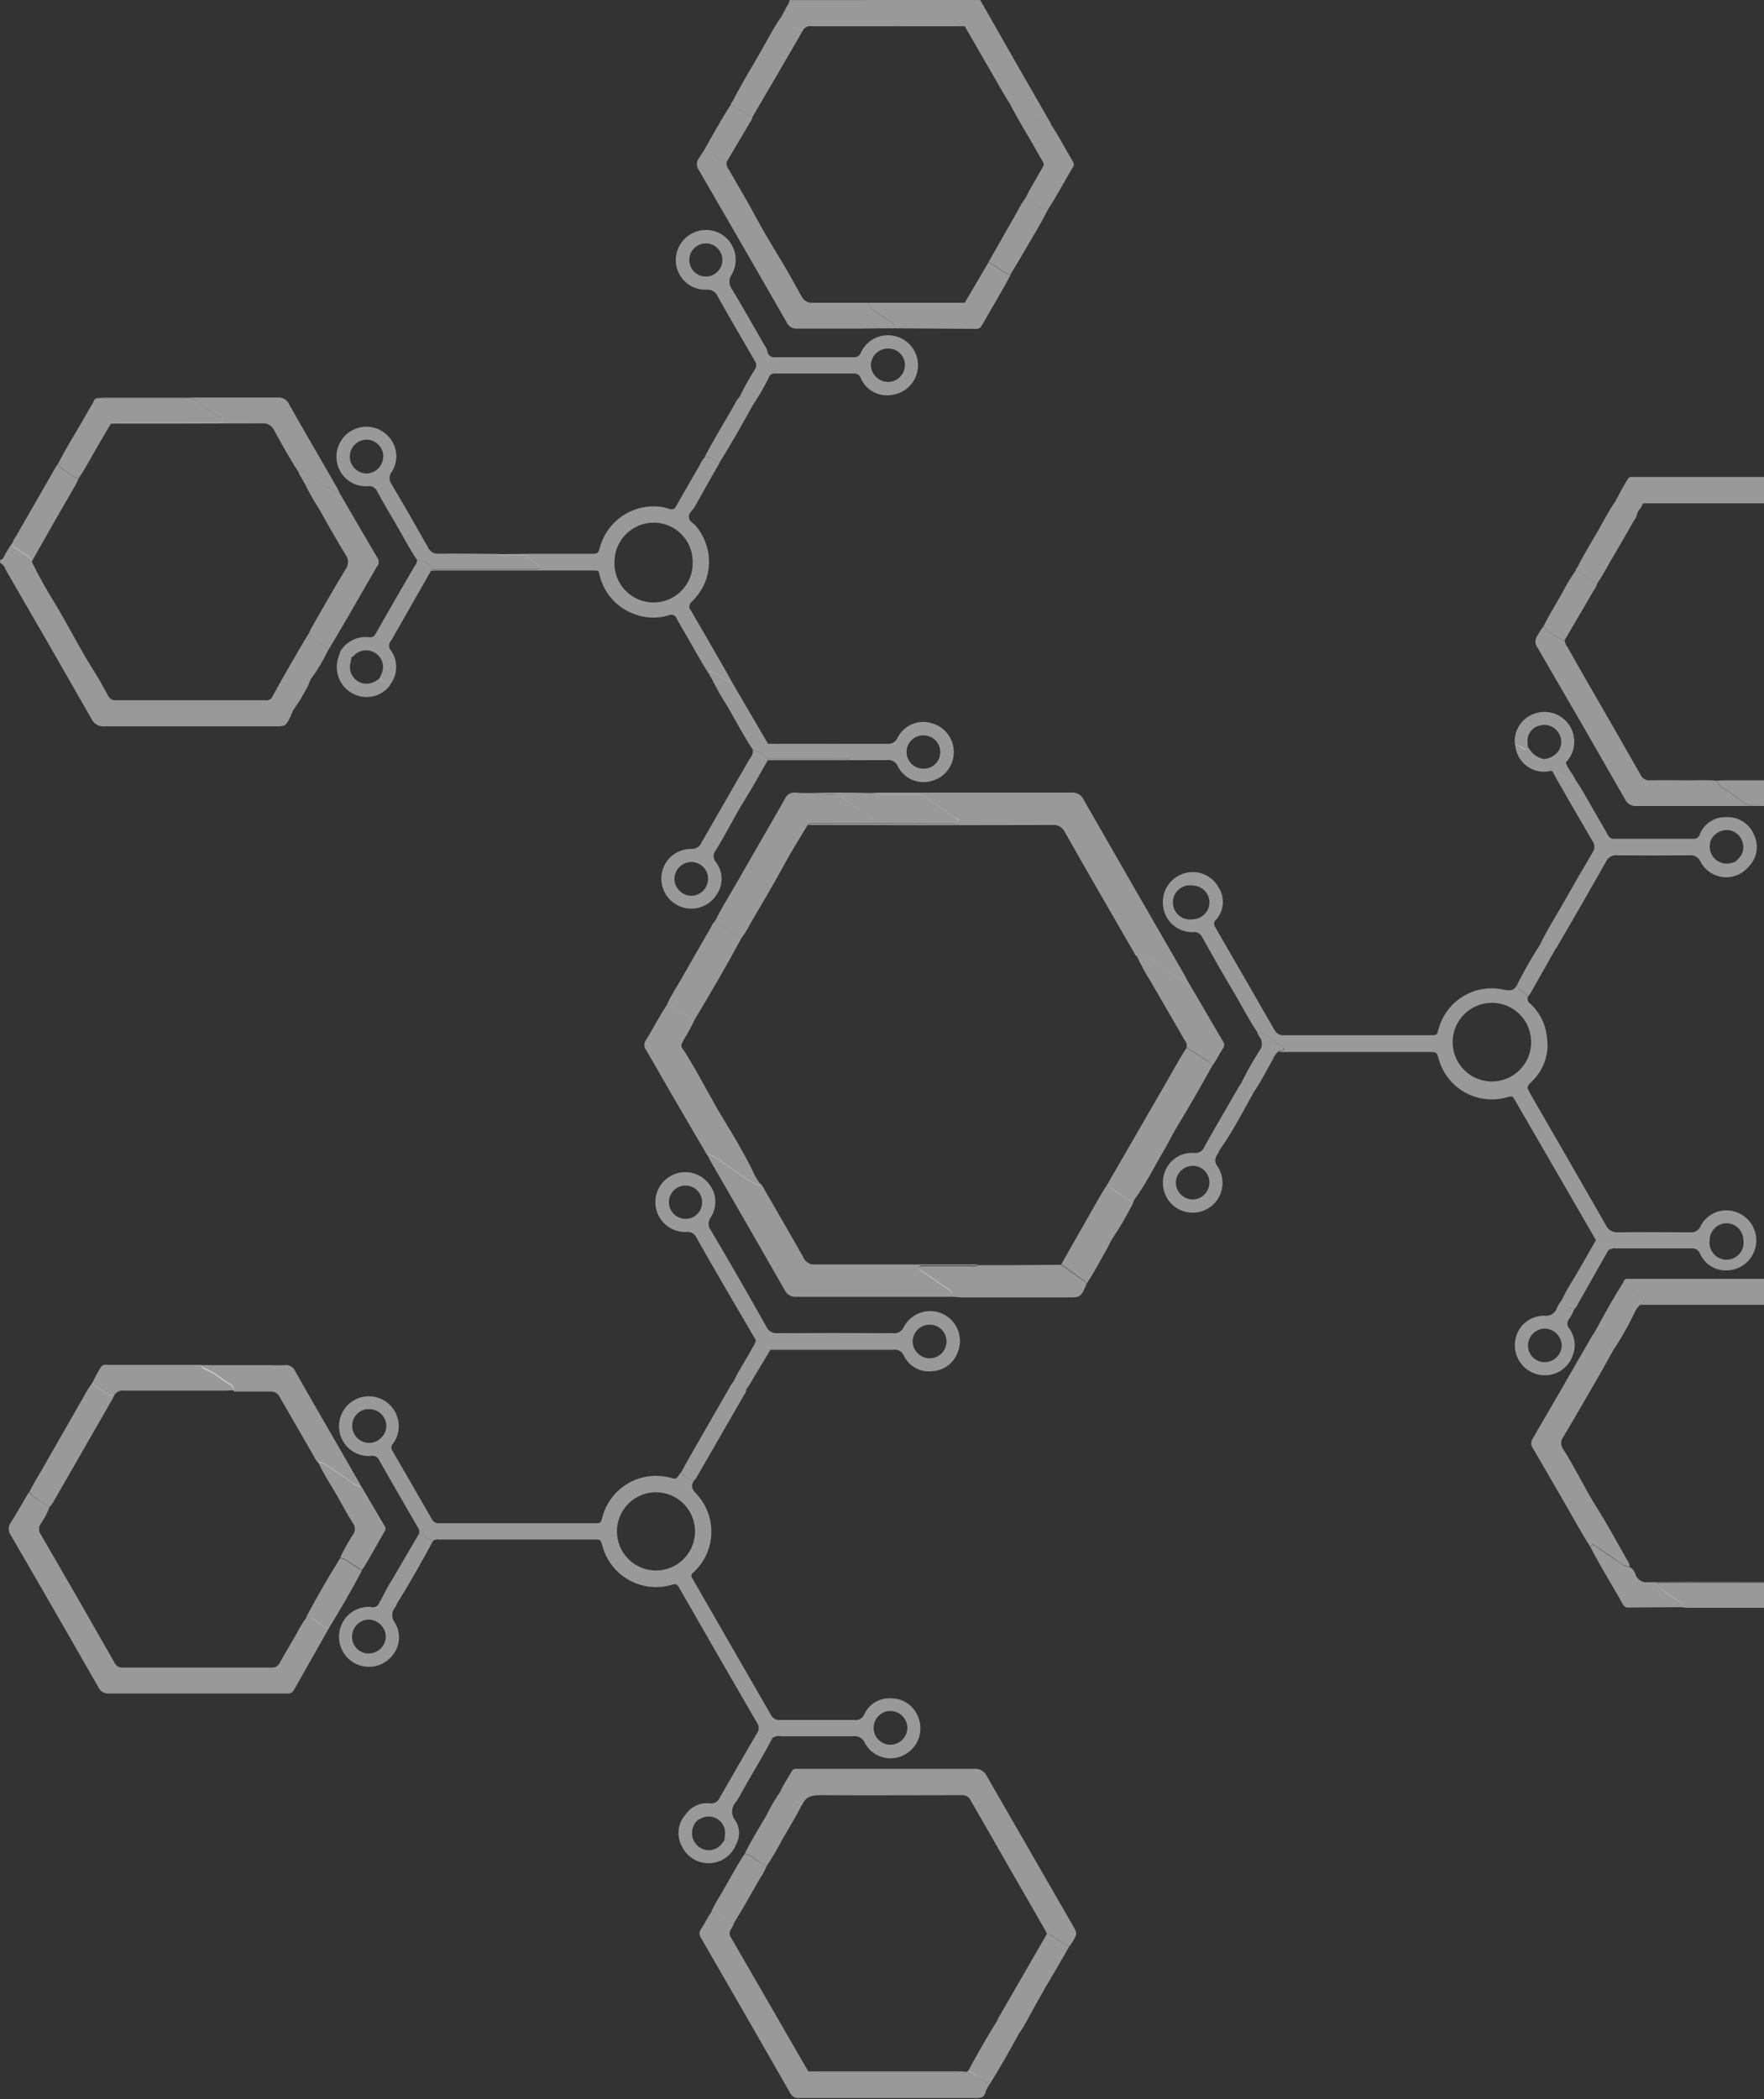 <svg width="427" height="508" viewBox="0 0 427 508" fill="none" xmlns="http://www.w3.org/2000/svg">
<rect x="0" y="0" width="427" height="508" fill="#333333" stroke="none"/>
<g clip-path="url(#clip0)">
<path d="M391.458 120.537C392.242 118.941 393.111 117.389 394.061 115.886C394.156 115.727 394.295 115.599 394.461 115.518C394.628 115.437 394.814 115.406 394.998 115.43H395.92C410.117 115.43 424.309 115.43 438.496 115.43C438.974 115.368 439.459 115.457 439.883 115.685C440.308 115.913 440.651 116.267 440.865 116.7C447.945 129.085 455.057 141.452 462.201 153.801C462.297 154.277 462.573 154.698 462.972 154.974V155.719C462.642 155.719 462.642 155.982 462.518 156.189C459.763 161.02 457.008 165.933 454.061 170.668C453.133 170.722 452.219 170.426 451.499 169.839C450.562 169.149 449.543 168.57 448.565 167.948C450.493 164.125 452.793 160.509 454.928 156.81C455.243 156.369 455.413 155.841 455.413 155.298C455.413 154.756 455.243 154.228 454.928 153.787C449.051 143.665 443.216 133.543 437.422 123.422C437.186 122.899 436.795 122.463 436.301 122.174C435.808 121.884 435.236 121.756 434.667 121.807C423 121.807 411.334 121.807 399.653 121.807C399.157 121.807 398.661 121.807 398.166 121.807C397.931 121.807 397.615 121.807 397.546 122.083C397.38 122.98 396.485 123.463 396.292 124.305C395.53 124.065 394.823 123.676 394.212 123.159C393.252 122.396 392.184 121.777 391.044 121.324L391.223 120.937L391.458 120.537Z" fill="white" fill-opacity="0.5"/>
<path d="M0 135.513C0.239 135.482 0.462 135.377 0.639 135.214C0.817 135.051 0.94 134.837 0.992 134.602C1.58 133.483 2.247 132.409 2.989 131.386C3.002 131.629 3.079 131.864 3.212 132.068C3.345 132.271 3.529 132.436 3.747 132.545C4.669 133.111 5.551 133.76 6.501 134.34C6.801 134.486 7.061 134.701 7.262 134.967C7.463 135.233 7.599 135.543 7.658 135.872C9.427 139.479 11.385 142.99 13.526 146.389C16.653 151.634 19.38 157.1 22.658 162.248C23.925 164.236 25.055 166.306 26.171 168.376C26.338 168.734 26.612 169.029 26.956 169.222C27.299 169.416 27.694 169.496 28.085 169.453C40.105 169.453 52.121 169.453 64.132 169.453C64.434 169.525 64.75 169.508 65.043 169.405C65.336 169.303 65.593 169.118 65.785 168.873C65.954 169.594 66.393 170.221 67.011 170.626C68.204 171.371 69.328 172.221 70.371 173.166C70.379 173.225 70.379 173.286 70.371 173.345C69.132 175.775 69.132 175.775 66.487 175.775C52.713 175.775 39.049 175.775 25.33 175.775C24.674 175.846 24.012 175.708 23.439 175.381C22.865 175.054 22.409 174.554 22.135 173.953C15.239 161.862 8.297 149.798 1.309 137.763C1.216 137.433 1.055 137.126 0.837 136.862C0.618 136.598 0.347 136.383 0.041 136.23V135.513H0Z" fill="white" fill-opacity="0.5"/>
<path d="M237.271 0C240.311 5.337 243.35 10.674 246.39 16.011C249.007 20.579 251.651 25.134 254.268 29.703C254.345 29.872 254.405 30.047 254.448 30.227C254.196 30.393 253.895 30.466 253.596 30.433C253.297 30.4 253.018 30.264 252.808 30.048C250.908 28.668 248.91 27.536 247.065 26.114C246.327 25.45 245.383 25.06 244.393 25.01C244.021 24.43 243.635 23.878 243.304 23.285L233.539 6.363C233.274 6.149 232.961 6.003 232.628 5.938C232.294 5.873 231.949 5.891 231.624 5.99C227.12 5.99 222.602 5.99 218.098 5.99C217.829 6.065 217.547 6.078 217.273 6.028C216.998 5.977 216.739 5.865 216.514 5.7C214.916 3.934 212.74 2.94 210.866 1.56C210.559 1.418 210.292 1.203 210.088 0.934C209.883 0.664 209.749 0.348 209.696 0.014H237.244L237.271 0Z" fill="white" fill-opacity="0.5"/>
<path d="M209.71 0C209.763 0.334 209.897 0.65 210.102 0.92C210.306 1.19 210.573 1.405 210.88 1.546C212.754 2.926 214.93 3.906 216.528 5.687C216.753 5.852 217.012 5.964 217.287 6.014C217.561 6.064 217.843 6.051 218.112 5.976C222.616 5.976 227.134 5.976 231.638 5.976C231.963 5.877 232.308 5.859 232.641 5.924C232.975 5.989 233.288 6.135 233.552 6.349C221.147 6.349 208.75 6.349 196.363 6.349C195.938 6.28 195.503 6.356 195.127 6.567C194.752 6.778 194.459 7.11 194.296 7.509C192.374 6.945 190.644 5.86 189.297 4.375C189.238 4.269 189.205 4.151 189.2 4.03C189.189 3.981 189.196 3.929 189.218 3.884C189.241 3.839 189.278 3.803 189.324 3.782C189.41 3.745 189.482 3.683 189.531 3.604C189.58 3.525 189.604 3.433 189.6 3.34C189.585 3.28 189.588 3.217 189.608 3.159C189.627 3.1 189.662 3.048 189.71 3.009L189.971 2.622C190.15 1.67 191.087 1.049 191.101 0.028H209.723L209.71 0Z" fill="white" fill-opacity="0.5"/>
<path d="M304.309 249.714C302.34 246.843 300.769 243.738 299.02 240.743C296.265 236.133 293.648 231.523 291.045 226.871C290.859 226.433 290.534 226.069 290.121 225.835C289.708 225.6 289.229 225.508 288.759 225.574C287.033 225.623 285.349 225.036 284.027 223.924C282.704 222.813 281.834 221.253 281.582 219.542C281.285 217.835 281.607 216.078 282.492 214.589C283.376 213.1 284.764 211.978 286.403 211.426C288.035 210.864 289.815 210.914 291.413 211.566C293.011 212.219 294.319 213.429 295.095 214.974C295.808 216.154 296.121 217.536 295.984 218.91C295.847 220.283 295.269 221.576 294.337 222.592C294.099 222.796 293.945 223.081 293.905 223.392C293.864 223.703 293.939 224.018 294.117 224.276C294.309 224.594 294.489 224.925 294.668 225.243C299.254 233.207 303.882 241.157 308.442 249.148C308.663 249.612 309.024 249.995 309.473 250.243C309.923 250.49 310.439 250.59 310.948 250.529C322.684 250.529 334.364 250.529 346.141 250.529C347.835 250.529 347.835 250.529 348.193 249.148C349.058 245.814 351.177 242.945 354.108 241.143C357.038 239.341 360.552 238.748 363.91 239.487C365.549 239.859 366.554 239.763 367.284 238.244C367.263 238.478 367.306 238.714 367.408 238.925C367.51 239.137 367.667 239.316 367.863 239.445C368.626 239.907 369.31 240.49 369.888 241.171C369.751 241.483 369.734 241.835 369.841 242.158C369.948 242.482 370.171 242.754 370.466 242.924C372.807 245.113 374.242 248.103 374.488 251.302C374.742 253.188 374.547 255.108 373.92 256.904C373.293 258.701 372.251 260.323 370.879 261.64C369.502 263.02 369.502 263.02 370.466 264.759C376.554 275.304 382.656 285.849 388.689 296.422C388.94 297.004 389.368 297.491 389.913 297.813C390.457 298.136 391.09 298.277 391.719 298.216C397.491 298.12 403.262 298.216 409.033 298.216C409.57 298.3 410.119 298.199 410.591 297.931C411.064 297.663 411.432 297.243 411.637 296.739C412.421 295.196 413.745 293.998 415.357 293.374C416.969 292.75 418.754 292.744 420.369 293.358C421.953 293.936 423.286 295.049 424.138 296.506C424.991 297.962 425.31 299.671 425.041 301.338C424.772 303.006 423.931 304.527 422.664 305.639C421.396 306.752 419.781 307.388 418.097 307.436C416.719 307.501 415.354 307.151 414.178 306.43C413.001 305.709 412.068 304.651 411.499 303.392C411.345 302.965 411.048 302.603 410.659 302.369C410.27 302.136 409.813 302.043 409.364 302.109C403.345 302.109 397.325 302.109 391.306 302.109C390.626 301.992 389.927 302.151 389.364 302.55C388.909 301.032 387.422 300.839 386.334 300.149L375.893 282.095L366.94 266.636C365.962 264.938 366.1 265.256 364.502 265.615C361.103 266.511 357.489 266.029 354.444 264.272C351.398 262.514 349.167 259.624 348.235 256.229C347.766 254.6 347.766 254.587 346.003 254.587H311.568C310.893 254.587 310.191 254.587 309.53 254.518C309.805 253.993 310.687 254.518 310.907 253.758C309.345 252.435 307.682 251.235 305.935 250.17C305.473 249.812 304.89 249.649 304.309 249.714ZM370.631 252.64C370.69 251.362 370.492 250.084 370.047 248.884C369.602 247.684 368.92 246.586 368.042 245.656C367.165 244.725 366.109 243.982 364.938 243.47C363.767 242.958 362.505 242.688 361.227 242.676C359.949 242.664 358.683 242.91 357.502 243.4C356.322 243.89 355.252 244.613 354.357 245.526C353.462 246.44 352.759 247.524 352.292 248.716C351.825 249.908 351.602 251.181 351.637 252.461C351.704 254.925 352.723 257.267 354.478 258.994C356.233 260.721 358.588 261.7 361.048 261.723C363.508 261.746 365.881 260.813 367.668 259.119C369.455 257.425 370.517 255.103 370.631 252.64ZM417.849 296.022C416.774 296.054 415.755 296.504 415.007 297.277C414.258 298.051 413.84 299.085 413.84 300.162C413.761 300.754 413.811 301.355 413.985 301.926C414.16 302.496 414.455 303.022 414.851 303.468C415.248 303.913 415.735 304.268 416.281 304.507C416.827 304.746 417.417 304.863 418.013 304.852C418.608 304.841 419.194 304.701 419.73 304.442C420.267 304.183 420.741 303.811 421.12 303.351C421.5 302.891 421.776 302.355 421.929 301.778C422.082 301.202 422.109 300.599 422.008 300.011C421.969 298.934 421.513 297.915 420.736 297.171C419.959 296.426 418.924 296.014 417.849 296.022ZM292.767 218.438C292.767 217.354 292.343 216.313 291.586 215.539C290.829 214.765 289.799 214.319 288.717 214.297C288.126 214.199 287.52 214.232 286.942 214.392C286.364 214.552 285.828 214.837 285.371 215.225C284.914 215.614 284.547 216.098 284.295 216.643C284.043 217.188 283.912 217.782 283.912 218.383C283.912 218.984 284.043 219.577 284.295 220.122C284.547 220.667 284.914 221.151 285.371 221.54C285.828 221.929 286.364 222.213 286.942 222.373C287.52 222.534 288.126 222.566 288.717 222.468C289.78 222.447 290.794 222.017 291.548 221.266C292.302 220.516 292.739 219.503 292.767 218.438Z" fill="white" fill-opacity="0.5"/>
<path d="M183.194 419.512C183.494 419.131 183.657 418.659 183.657 418.173C183.657 417.688 183.494 417.216 183.194 416.835C176.969 406.106 170.77 395.358 164.6 384.592C163.814 383.212 163.801 383.212 162.327 383.598C160.614 384.069 158.824 384.194 157.063 383.966C155.301 383.738 153.602 383.161 152.065 382.27C150.527 381.379 149.181 380.191 148.106 378.775C147.03 377.358 146.245 375.742 145.798 374.019C145.385 372.639 145.385 372.57 143.994 372.57H106.239C105.999 372.514 105.748 372.516 105.509 372.576C105.269 372.636 105.047 372.752 104.862 372.915C104.152 372.802 103.494 372.474 102.975 371.977C102.527 371.581 101.946 371.369 101.349 371.383C101.476 371.102 101.523 370.791 101.487 370.485C101.451 370.178 101.332 369.888 101.143 369.644C97.975 364.123 94.793 358.685 91.68 353.178C91.482 352.838 91.177 352.572 90.814 352.423C90.451 352.273 90.048 352.247 89.669 352.35C87.886 352.457 86.127 351.894 84.736 350.771C83.346 349.648 82.423 348.045 82.148 346.277C81.995 345.303 82.04 344.308 82.284 343.353C82.526 342.398 82.961 341.503 83.561 340.722C84.162 339.941 84.914 339.291 85.774 338.812C86.633 338.333 87.581 338.034 88.559 337.935C89.538 337.835 90.526 337.936 91.465 338.233C92.403 338.529 93.27 339.014 94.015 339.658C94.76 340.302 95.365 341.091 95.795 341.977C96.225 342.864 96.47 343.829 96.514 344.813C96.606 346.443 96.118 348.052 95.137 349.354C94.899 349.595 94.757 349.915 94.74 350.254C94.722 350.592 94.829 350.926 95.041 351.19C98.227 356.665 101.391 362.149 104.531 367.643C104.693 367.971 104.952 368.241 105.272 368.416C105.592 368.591 105.959 368.663 106.322 368.623C118.847 368.623 131.377 368.623 143.911 368.623C145.399 368.623 145.44 368.623 145.839 367.049C146.775 363.626 149.023 360.713 152.093 358.944C155.164 357.175 158.808 356.695 162.23 357.608C163.69 357.995 163.69 357.967 164.531 356.711C164.638 356.563 164.753 356.42 164.875 356.283C165.666 357.279 166.751 357.998 167.974 358.34C167.217 359.527 167.409 360.341 168.484 361.432C170.853 363.898 172.183 367.184 172.198 370.607C172.214 374.031 170.913 377.329 168.566 379.816C168.323 380.096 168.06 380.359 167.781 380.603C167.673 380.665 167.58 380.749 167.509 380.851C167.437 380.953 167.389 381.07 167.368 381.193C167.347 381.316 167.353 381.441 167.387 381.561C167.42 381.682 167.48 381.793 167.561 381.887C167.768 382.191 167.919 382.536 168.112 382.867C174.283 393.568 180.444 404.27 186.597 414.971C186.782 415.383 187.092 415.726 187.483 415.951C187.873 416.177 188.325 416.273 188.773 416.227C194.788 416.227 200.802 416.227 206.817 416.227C207.313 416.303 207.821 416.208 208.256 415.957C208.692 415.706 209.029 415.315 209.214 414.847C209.781 413.622 210.706 412.599 211.867 411.913C213.029 411.228 214.371 410.913 215.715 411.01C217.027 410.998 218.315 411.362 219.428 412.059C220.541 412.756 221.432 413.757 221.996 414.944C222.861 416.624 223.035 418.577 222.478 420.384C221.922 422.19 220.681 423.706 219.021 424.605C218.209 425.068 217.313 425.363 216.386 425.474C215.459 425.585 214.519 425.51 213.622 425.253C212.724 424.996 211.886 424.562 211.158 423.977C210.429 423.392 209.825 422.667 209.379 421.845C209.14 421.262 208.709 420.778 208.158 420.474C207.607 420.17 206.968 420.065 206.349 420.175C200.577 420.175 194.82 420.175 189.048 420.175C188.685 420.091 188.308 420.088 187.944 420.167C187.58 420.246 187.237 420.404 186.941 420.63C186.635 420.665 186.324 420.636 186.03 420.543C185.736 420.45 185.464 420.297 185.233 420.092C184.652 419.645 183.923 419.437 183.194 419.512ZM158.828 380.065C160.698 380.057 162.523 379.493 164.072 378.445C165.622 377.397 166.826 375.912 167.534 374.178C168.241 372.444 168.419 370.539 168.045 368.704C167.671 366.868 166.763 365.185 165.434 363.867C164.105 362.549 162.417 361.656 160.581 361.3C158.746 360.945 156.846 361.142 155.123 361.869C153.4 362.595 151.93 363.817 150.901 365.381C149.871 366.944 149.327 368.778 149.338 370.652C149.352 373.16 150.36 375.561 152.14 377.326C153.919 379.091 156.325 380.076 158.828 380.065ZM85.261 345.062C85.261 346.16 85.697 347.213 86.471 347.99C87.246 348.766 88.297 349.203 89.393 349.203C90.462 349.17 91.48 348.736 92.245 347.987C93.011 347.238 93.467 346.229 93.526 345.159C93.527 344.093 93.118 343.068 92.384 342.297C91.65 341.526 90.648 341.068 89.586 341.018C89.031 340.969 88.471 341.038 87.944 341.221C87.416 341.403 86.933 341.694 86.525 342.075C86.118 342.457 85.794 342.919 85.577 343.434C85.359 343.948 85.251 344.503 85.261 345.062ZM215.508 422.231C216.604 422.231 217.655 421.795 218.43 421.019C219.205 420.242 219.641 419.189 219.641 418.091C219.616 417.026 219.183 416.011 218.431 415.258C217.68 414.505 216.667 414.071 215.605 414.047C214.522 414.034 213.478 414.453 212.703 415.211C211.928 415.969 211.485 417.005 211.473 418.091C211.46 419.176 211.878 420.222 212.635 420.999C213.391 421.775 214.425 422.219 215.508 422.231Z" fill="white" fill-opacity="0.5"/>
<path d="M79.517 394.199C76.763 399.14 73.898 404.067 71.129 409.022C70.965 409.316 70.714 409.551 70.41 409.695C70.106 409.838 69.765 409.883 69.435 409.823H58.581C47.837 409.823 37.107 409.823 26.363 409.823C25.834 409.87 25.302 409.749 24.845 409.476C24.387 409.204 24.027 408.794 23.815 408.305C16.791 396.011 9.72 383.741 2.603 371.493C2.281 371.058 2.107 370.531 2.107 369.989C2.107 369.447 2.281 368.92 2.603 368.485C4.118 366.069 5.523 363.598 6.97 361.142C8.462 362.563 10.168 363.741 12.025 364.634C11.472 366.096 10.746 367.486 9.862 368.774C9.592 369.142 9.445 369.587 9.445 370.044C9.445 370.501 9.592 370.946 9.862 371.314C15.886 381.675 21.855 392.055 27.768 402.452C27.955 402.832 28.257 403.143 28.63 403.341C29.004 403.54 29.43 403.615 29.848 403.557C41.786 403.557 53.723 403.557 65.661 403.557C66.083 403.607 66.511 403.522 66.882 403.314C67.254 403.106 67.549 402.785 67.727 402.397C69.008 400.051 70.413 397.773 71.708 395.496C72.464 394.019 73.325 392.599 74.283 391.245C74.891 391.247 75.477 391.467 75.936 391.866C77.074 392.726 78.271 393.505 79.517 394.199Z" fill="white" fill-opacity="0.5"/>
<path d="M210.853 191.896C211.473 191.896 212.092 191.813 212.698 191.813C228.263 191.813 243.828 191.813 259.392 191.813C259.988 191.751 260.589 191.88 261.108 192.179C261.627 192.479 262.039 192.935 262.285 193.483C270.393 207.654 278.538 221.801 286.72 235.926C286.995 236.409 287.216 236.919 287.464 237.416C286.59 237.455 285.732 237.17 285.053 236.616C282.767 235.015 280.453 233.483 278.166 231.895C277.553 231.473 276.898 231.117 276.21 230.833C275.563 230.557 275.301 230.929 275.219 231.523C274.892 231.237 274.637 230.877 274.475 230.474C268.896 220.812 263.29 211.15 257.781 201.406C257.521 200.83 257.087 200.352 256.541 200.037C255.995 199.722 255.363 199.588 254.737 199.653C235.747 199.717 216.757 199.717 197.767 199.653C197.024 199.653 196.28 199.653 195.536 199.653C195.824 199.476 196.143 199.358 196.477 199.306C196.81 199.254 197.15 199.268 197.478 199.349C202.285 199.349 207.12 199.349 211.9 199.349H230.66C231.183 199.349 232.037 199.639 232.161 199.046C232.285 198.452 231.459 198.148 231.018 197.831C228.814 196.257 226.472 194.85 224.351 193.166C223.671 192.569 222.79 192.253 221.886 192.282C218.787 192.282 215.701 192.282 212.602 192.282C212.3 192.348 211.987 192.347 211.685 192.28C211.383 192.214 211.099 192.083 210.853 191.896Z" fill="white" fill-opacity="0.5"/>
<path d="M188.842 433.646C189.572 431.921 190.66 430.403 191.597 428.76C191.689 428.528 191.855 428.334 192.069 428.206C192.284 428.079 192.534 428.026 192.781 428.056C193.208 428.056 193.649 428.056 194.09 428.056C207.988 428.056 221.886 428.056 235.784 428.056C236.44 427.996 237.098 428.145 237.664 428.482C238.231 428.82 238.677 429.327 238.938 429.933C245.825 441.914 252.712 453.839 259.599 465.82C260.797 467.89 260.811 467.89 259.599 469.961C259.379 470.333 259.117 470.678 258.869 471.037C257.541 470.404 256.281 469.636 255.109 468.746C254.656 468.322 254.062 468.081 253.442 468.07C253.334 467.782 253.21 467.501 253.07 467.228C247.009 456.692 240.958 446.156 234.916 435.62C234.713 435.214 234.39 434.881 233.99 434.669C233.59 434.456 233.133 434.374 232.685 434.433C221.335 434.433 209.971 434.516 198.621 434.433C196.555 434.433 195.04 434.737 194.214 436.752C193.607 436.481 193.038 436.133 192.519 435.717C191.484 434.732 190.22 434.021 188.842 433.646Z" fill="white" fill-opacity="0.5"/>
<path d="M239.613 504.301C239.26 504.79 238.955 505.312 238.704 505.861C238.194 507.6 237.891 507.724 236.045 507.724H202.988C199.82 507.724 196.666 507.724 193.497 507.724C193.049 507.783 192.593 507.699 192.194 507.484C191.796 507.268 191.476 506.932 191.28 506.523C184.136 494.027 176.959 481.55 169.751 469.091C169.483 468.759 169.336 468.345 169.336 467.918C169.336 467.49 169.483 467.076 169.751 466.744C170.646 465.488 171.211 463.984 172.175 462.797C172.717 462.785 173.256 462.887 173.757 463.096C174.257 463.305 174.709 463.617 175.082 464.011C175.894 464.591 176.555 465.488 177.726 465.392C177.505 465.902 177.248 466.396 176.955 466.869C176.73 467.159 176.609 467.516 176.609 467.883C176.609 468.25 176.73 468.607 176.955 468.898C183.208 479.691 189.448 490.494 195.674 501.306C195.929 501.479 196.219 501.595 196.523 501.648C196.827 501.7 197.138 501.687 197.437 501.609H232.203C232.813 501.738 233.449 501.656 234.007 501.375L234.365 501.223C235.019 501.358 235.635 501.636 236.169 502.037C237.299 502.783 238.208 503.928 239.613 504.301Z" fill="white" fill-opacity="0.5"/>
<path d="M392.987 310.252C393.008 310.032 393.112 309.829 393.279 309.685C393.446 309.541 393.662 309.467 393.882 309.479H395.19C409.212 309.479 423.234 309.479 437.256 309.479C437.818 309.423 438.384 309.541 438.877 309.817C439.369 310.094 439.765 310.515 440.011 311.025C446.916 323.107 453.859 335.165 460.837 347.201C461.085 347.629 461.306 348.085 461.581 348.499C461.751 348.72 461.843 348.992 461.843 349.272C461.843 349.551 461.751 349.823 461.581 350.044C461.099 350.981 460.542 351.876 459.915 352.722C458.565 351.555 457.139 350.481 455.645 349.506C455.361 349.39 455.054 349.342 454.749 349.368L441.774 326.76C439.887 323.475 437.986 320.204 436.127 316.905C435.988 316.526 435.724 316.206 435.377 316C435.031 315.794 434.624 315.713 434.226 315.773C433.795 315.801 433.362 315.801 432.931 315.773H397.064C398.331 314.917 398.345 314.807 397.188 313.965C396.031 313.123 394.998 312.433 393.909 311.66C393.622 311.56 393.376 311.368 393.209 311.113C393.042 310.859 392.964 310.556 392.987 310.252Z" fill="white" fill-opacity="0.5"/>
<path d="M230.536 313.827C229.985 313.827 229.42 313.827 228.869 313.827C216.831 313.827 204.792 313.827 192.767 313.827C192.171 313.881 191.572 313.745 191.057 313.438C190.543 313.13 190.138 312.667 189.902 312.115C183.993 301.764 178.015 291.412 172.065 281.115C171.762 280.577 171.5 280.011 171.225 279.473C171.847 279.394 172.476 279.551 172.988 279.914C174.682 281.046 176.363 282.178 178.029 283.351C179.609 284.536 181.266 285.615 182.988 286.581C183.387 286.788 183.787 287.009 184.062 286.415C184.496 286.856 184.842 287.376 185.082 287.947C188.236 293.399 191.404 298.824 194.475 304.317C194.715 304.867 195.123 305.327 195.64 305.63C196.158 305.933 196.758 306.063 197.354 306.001C209.861 306.001 222.368 306.001 234.875 306.001C235.55 306.001 236.252 306.001 236.913 306.001C236.371 306.312 235.733 306.411 235.123 306.277H224.709C224.282 306.277 223.842 306.277 223.415 306.277C223.266 306.23 223.106 306.233 222.96 306.286C222.813 306.338 222.688 306.437 222.602 306.567C222.561 306.75 222.586 306.941 222.672 307.107C222.757 307.274 222.898 307.405 223.07 307.478C223.304 307.671 223.594 307.809 223.855 307.975C225.729 309.272 227.602 310.597 229.489 311.881C229.858 312.037 230.163 312.316 230.354 312.67C230.544 313.023 230.608 313.432 230.536 313.827Z" fill="white" fill-opacity="0.5"/>
<path d="M174.159 112.048C172.148 115.596 170.109 119.129 168.139 122.704C167.685 123.546 166.638 124.084 166.762 125.202C166.886 126.32 167.905 126.583 168.47 127.328C170.142 129.307 171.203 131.732 171.523 134.305C171.844 136.879 171.41 139.49 170.274 141.82C169.536 143.245 168.573 144.54 167.423 145.658C167.265 145.774 167.133 145.923 167.037 146.094C166.94 146.266 166.882 146.456 166.865 146.652C166.848 146.848 166.873 147.045 166.938 147.231C167.004 147.417 167.108 147.586 167.244 147.728C169.903 152.283 172.52 156.851 175.15 161.42C175.825 162.593 176.528 163.808 177.12 164.995C176.452 165.033 175.796 164.81 175.288 164.374C174.403 163.738 173.484 163.153 172.533 162.621C171.79 162.193 171.748 162.786 171.748 163.311C169.503 159.888 167.616 156.244 165.536 152.738C164.93 151.731 164.324 150.709 163.787 149.66C163.721 149.48 163.618 149.315 163.485 149.176C163.352 149.037 163.192 148.928 163.014 148.855C162.836 148.783 162.645 148.748 162.454 148.753C162.262 148.759 162.073 148.804 161.9 148.887C158.967 149.805 155.801 149.629 152.988 148.39C151.085 147.61 149.391 146.395 148.039 144.842C146.688 143.289 145.718 141.442 145.206 139.446C144.806 138.066 145.206 138.066 143.36 138.066H105.234C104.924 138.083 104.616 138.12 104.311 138.177L104.627 137.721H129.49C129.673 137.743 129.858 137.743 130.041 137.721C130.213 137.694 130.373 137.612 130.495 137.486C130.526 137.434 130.545 137.375 130.552 137.314C130.559 137.253 130.553 137.192 130.535 137.133C130.517 137.075 130.487 137.021 130.447 136.975C130.407 136.929 130.357 136.891 130.302 136.865C129.366 136.175 128.429 135.485 127.547 134.712C126.666 133.939 125.289 134.505 124.131 134.409C123.512 134.409 122.892 134.409 122.272 134.409C121.608 134.558 120.912 134.445 120.33 134.091C123.374 134.091 126.404 134.022 129.448 134.008H143.029C144.765 134.008 144.765 134.008 145.247 132.338C146.067 129.443 147.831 126.906 150.258 125.132C152.684 123.358 155.634 122.45 158.635 122.552C159.755 122.569 160.866 122.759 161.927 123.118C162.089 123.204 162.267 123.254 162.449 123.264C162.632 123.275 162.814 123.245 162.984 123.179C163.154 123.112 163.308 123.009 163.435 122.877C163.561 122.745 163.658 122.587 163.718 122.414C165.591 119.06 167.561 115.748 169.462 112.394C169.764 111.716 170.173 111.091 170.674 110.544C170.996 110.497 171.324 110.518 171.637 110.606C171.95 110.694 172.241 110.847 172.492 111.055C173.022 111.427 173.58 111.759 174.159 112.048ZM167.671 135.954C167.677 134.711 167.436 133.478 166.964 132.328C166.492 131.177 165.798 130.132 164.921 129.252C164.044 128.372 163.001 127.674 161.854 127.199C160.707 126.725 159.477 126.482 158.236 126.486C155.728 126.489 153.323 127.485 151.544 129.255C149.764 131.025 148.754 133.428 148.732 135.941C148.682 137.217 148.89 138.491 149.344 139.685C149.797 140.879 150.486 141.969 151.369 142.89C152.253 143.811 153.312 144.544 154.485 145.045C155.658 145.546 156.92 145.805 158.194 145.805C159.469 145.806 160.731 145.55 161.905 145.05C163.078 144.551 164.139 143.82 165.024 142.9C165.909 141.98 166.599 140.891 167.054 139.698C167.509 138.504 167.719 137.231 167.671 135.954Z" fill="white" fill-opacity="0.5"/>
<path d="M182.974 324.344C180.531 320.167 178.089 315.989 175.646 311.812C173.277 307.671 170.894 303.654 168.594 299.527C168.395 299.058 168.047 298.668 167.603 298.418C167.159 298.168 166.646 298.073 166.142 298.147C164.899 298.194 163.665 297.919 162.559 297.348C161.454 296.777 160.513 295.93 159.83 294.889C159.146 293.848 158.742 292.647 158.656 291.404C158.571 290.16 158.807 288.916 159.342 287.791C159.876 286.665 160.692 285.697 161.709 284.98C162.726 284.262 163.911 283.82 165.149 283.696C166.386 283.571 167.635 283.769 168.774 284.27C169.914 284.77 170.905 285.557 171.652 286.553C172.55 287.681 173.073 289.062 173.147 290.503C173.221 291.944 172.843 293.372 172.065 294.586C171.713 295.032 171.522 295.584 171.522 296.153C171.522 296.721 171.713 297.273 172.065 297.719C176.656 305.476 181.147 313.27 185.536 321.101C185.756 321.597 186.125 322.011 186.592 322.286C187.059 322.561 187.6 322.682 188.139 322.633C197.441 322.568 206.748 322.568 216.059 322.633C216.629 322.729 217.214 322.625 217.716 322.338C218.218 322.051 218.606 321.599 218.814 321.059C219.702 319.423 221.186 318.192 222.957 317.625C224.727 317.058 226.648 317.197 228.319 318.014C229.99 318.83 231.282 320.262 231.926 322.009C232.57 323.757 232.516 325.686 231.775 327.395C231.297 328.649 230.463 329.737 229.377 330.524C228.291 331.311 226.999 331.763 225.66 331.825C224.259 332.003 222.838 331.732 221.6 331.05C220.363 330.368 219.373 329.31 218.773 328.03C218.563 327.541 218.194 327.138 217.726 326.888C217.258 326.637 216.719 326.553 216.197 326.649C206.335 326.649 196.473 326.649 186.61 326.649C186.19 326.04 185.651 325.522 185.026 325.126C184.401 324.73 183.703 324.464 182.974 324.344ZM225.054 320.562C223.981 320.562 222.951 320.979 222.179 321.726C221.408 322.473 220.957 323.491 220.922 324.565C220.922 325.663 221.357 326.716 222.132 327.493C222.907 328.27 223.958 328.706 225.054 328.706C226.131 328.706 227.165 328.277 227.927 327.513C228.689 326.75 229.117 325.714 229.117 324.634C229.117 323.554 228.689 322.519 227.927 321.755C227.165 320.991 226.131 320.562 225.054 320.562ZM169.958 290.956C169.963 290.157 169.731 289.375 169.292 288.708C168.853 288.041 168.226 287.52 167.491 287.212C166.756 286.903 165.945 286.82 165.163 286.973C164.381 287.127 163.661 287.51 163.097 288.074C162.532 288.638 162.147 289.357 161.991 290.14C161.835 290.924 161.915 291.736 162.221 292.474C162.527 293.212 163.044 293.842 163.708 294.284C164.372 294.727 165.152 294.961 165.949 294.959C166.476 294.966 166.999 294.868 167.487 294.669C167.975 294.471 168.418 294.176 168.79 293.803C169.163 293.43 169.457 292.986 169.655 292.497C169.853 292.008 169.951 291.484 169.944 290.956H169.958Z" fill="white" fill-opacity="0.5"/>
<path d="M179.117 95.886C180.187 93.649 181.397 91.482 182.74 89.398C182.949 89.104 183.061 88.752 183.061 88.391C183.061 88.03 182.949 87.678 182.74 87.383C179.71 82.18 176.679 76.99 173.732 71.745C173.519 71.205 173.132 70.752 172.633 70.457C172.134 70.162 171.551 70.042 170.977 70.117C169.997 70.149 169.02 69.98 168.108 69.619C167.196 69.258 166.368 68.713 165.674 68.018C164.981 67.323 164.437 66.493 164.077 65.579C163.717 64.665 163.548 63.687 163.58 62.705C163.619 61.723 163.853 60.759 164.27 59.87C164.687 58.98 165.277 58.184 166.007 57.527C166.736 56.871 167.59 56.368 168.517 56.048C169.444 55.728 170.426 55.598 171.404 55.665C172.614 55.749 173.783 56.14 174.802 56.8C175.821 57.459 176.657 58.367 177.23 59.439C177.804 60.51 178.097 61.709 178.083 62.925C178.068 64.141 177.747 65.333 177.148 66.39C176.763 66.926 176.563 67.573 176.578 68.233C176.592 68.892 176.822 69.53 177.23 70.047C179.916 74.519 182.478 79.074 185.082 83.588C185.388 84.003 185.616 84.471 185.756 84.968C185.773 85.2 185.839 85.425 185.95 85.63C186.061 85.834 186.214 86.012 186.399 86.152C186.585 86.292 186.798 86.39 187.024 86.441C187.251 86.491 187.485 86.493 187.712 86.445C194.039 86.445 200.366 86.445 206.693 86.445C207.054 86.477 207.416 86.387 207.721 86.19C208.025 85.992 208.255 85.698 208.373 85.354C209.018 83.923 210.113 82.742 211.492 81.994C212.87 81.246 214.455 80.972 216.004 81.214C217.752 81.463 219.349 82.344 220.493 83.691C221.637 85.038 222.25 86.758 222.216 88.527C222.183 90.296 221.504 91.991 220.309 93.293C219.114 94.595 217.485 95.414 215.729 95.596C214.212 95.83 212.66 95.55 211.32 94.8C209.98 94.05 208.928 92.873 208.332 91.455C208.212 91.109 207.977 90.814 207.666 90.621C207.355 90.427 206.987 90.347 206.624 90.392C200.196 90.392 193.805 90.392 187.451 90.392C187.138 90.382 186.831 90.48 186.581 90.668C186.33 90.856 186.151 91.124 186.073 91.427C184.981 93.657 183.734 95.806 182.34 97.859C181.087 97.487 180.426 96.12 179.117 95.886ZM214.93 84.347C213.866 84.346 212.844 84.755 212.074 85.49C211.304 86.226 210.847 87.23 210.798 88.294C210.822 89.385 211.265 90.424 212.035 91.195C212.805 91.966 213.842 92.41 214.93 92.435C216.026 92.435 217.077 91.999 217.852 91.222C218.627 90.446 219.062 89.392 219.062 88.294C219.051 87.765 218.937 87.243 218.724 86.758C218.512 86.273 218.207 85.835 217.826 85.469C217.445 85.102 216.995 84.814 216.503 84.622C216.011 84.429 215.486 84.336 214.957 84.347H214.93ZM170.853 66.928C171.916 66.928 172.935 66.505 173.687 65.752C174.439 64.998 174.861 63.977 174.861 62.912C174.861 61.846 174.439 60.825 173.687 60.072C172.935 59.318 171.916 58.895 170.853 58.895C170.325 58.897 169.803 59.003 169.317 59.207C168.83 59.412 168.389 59.71 168.018 60.086C167.647 60.462 167.353 60.907 167.154 61.397C166.955 61.886 166.855 62.411 166.858 62.939C166.857 63.466 166.96 63.989 167.162 64.475C167.364 64.962 167.661 65.404 168.036 65.774C168.41 66.144 168.855 66.436 169.343 66.632C169.832 66.827 170.354 66.924 170.88 66.914L170.853 66.928Z" fill="white" fill-opacity="0.5"/>
<path d="M439.929 194.863C439.352 195.096 438.723 195.163 438.11 195.056C424.157 195.056 410.204 195.056 396.251 195.056C395.651 195.12 395.047 194.993 394.523 194.693C393.999 194.393 393.582 193.936 393.331 193.386C386.343 181.148 379.3 168.942 372.202 156.768C371.855 156.344 371.665 155.813 371.665 155.264C371.665 154.715 371.855 154.184 372.202 153.76C372.614 153.008 373.074 152.284 373.579 151.593C374.923 153.199 376.726 154.355 378.744 154.905C378.808 155.525 379.047 156.114 379.433 156.603L383.565 163.877C388.083 171.73 392.629 179.584 397.105 187.465C397.298 187.912 397.627 188.286 398.045 188.534C398.463 188.782 398.949 188.891 399.433 188.845C402.532 188.763 405.631 188.845 408.744 188.845C411.031 188.845 413.331 188.721 415.631 188.928C415.728 189.351 415.923 189.746 416.201 190.079C416.479 190.412 416.831 190.675 417.229 190.847C418.718 191.73 420.141 192.722 421.485 193.814C421.879 194.188 422.345 194.476 422.854 194.661C423.364 194.846 423.906 194.924 424.447 194.891C429.639 194.794 434.791 194.863 439.929 194.863Z" fill="white" fill-opacity="0.5"/>
<path d="M216.803 79.461C213.828 79.461 210.853 79.461 207.891 79.53C202.933 79.53 197.974 79.53 193.015 79.53C192.474 79.578 191.932 79.455 191.465 79.178C190.998 78.9 190.629 78.483 190.412 77.984C183.378 65.718 176.312 53.471 169.214 41.242C168.872 40.815 168.685 40.285 168.685 39.737C168.685 39.19 168.872 38.659 169.214 38.233C169.613 37.681 169.958 37.087 170.33 36.521C171.556 36.72 172.683 37.316 173.539 38.219C174.181 38.806 175.012 39.144 175.88 39.172C175.835 39.54 175.871 39.913 175.985 40.266C176.099 40.619 176.289 40.943 176.542 41.214C178.745 45.162 181.115 49.013 183.236 53.029C184.723 55.79 186.363 58.55 188.043 61.311C190.137 64.678 192.079 68.212 193.98 71.635C194.213 72.16 194.603 72.599 195.097 72.891C195.591 73.183 196.163 73.313 196.734 73.263C209.007 73.263 221.28 73.263 233.552 73.263C233.272 73.457 232.953 73.587 232.618 73.644C232.282 73.701 231.939 73.684 231.61 73.595H212.478C212.16 73.51 211.827 73.494 211.502 73.546C211.177 73.599 210.867 73.719 210.591 73.898C210.651 74.153 210.762 74.392 210.919 74.601C211.075 74.81 211.273 74.984 211.5 75.113C212.657 75.941 213.814 76.756 215.012 77.501C215.436 77.677 215.815 77.944 216.124 78.282C216.434 78.621 216.665 79.023 216.803 79.461Z" fill="white" fill-opacity="0.5"/>
<path d="M385.08 374.516C382.684 370.831 380.631 366.939 378.414 363.157C375.934 358.933 373.538 354.668 371.045 350.459C370.798 350.112 370.665 349.697 370.665 349.272C370.665 348.846 370.798 348.431 371.045 348.085C375.875 339.803 380.682 331.494 385.466 323.157C385.601 322.951 385.748 322.753 385.907 322.564C385.909 322.777 385.973 322.986 386.09 323.165C386.207 323.343 386.373 323.484 386.568 323.571C387.381 324.082 388.207 324.606 388.992 325.159C389.348 325.329 389.659 325.582 389.898 325.896C390.138 326.211 390.299 326.578 390.37 326.967C389.584 328.347 388.827 329.851 388.014 331.259C384.832 336.78 381.678 342.301 378.372 347.822C378.06 348.23 377.89 348.73 377.89 349.244C377.89 349.758 378.06 350.258 378.372 350.666C381.361 355.303 383.648 360.327 386.637 365.02C389.199 369.051 391.444 373.302 393.813 377.442C394.21 377.924 394.446 378.517 394.488 379.14C393.508 379.026 392.586 378.617 391.843 377.967C389.929 376.587 387.987 375.358 386.072 374.019C385.452 373.55 385.177 373.771 385.08 374.516Z" fill="white" fill-opacity="0.5"/>
<path d="M211.913 199.266C207.106 199.266 202.271 199.266 197.492 199.266C197.164 199.186 196.824 199.171 196.49 199.223C196.157 199.275 195.837 199.393 195.55 199.57C193.663 202.717 191.693 205.809 189.944 209.052C187.313 213.911 184.434 218.714 181.679 223.434C181.073 224.653 180.364 225.816 179.558 226.913C177.136 226.056 174.951 224.637 173.181 222.772C174.558 219.86 176.307 217.154 177.905 214.366C181.927 207.341 186.018 200.343 190.013 193.304C190.218 192.797 190.588 192.375 191.064 192.107C191.539 191.839 192.091 191.74 192.63 191.827C194.007 191.951 195.384 191.896 196.762 191.923C197.977 192.354 199.284 192.454 200.55 192.213C202.216 192.213 203.704 192.213 204.833 193.745C205.329 194.208 205.891 194.594 206.5 194.891C208.112 196.009 209.723 197.141 211.349 198.245C211.524 198.35 211.669 198.5 211.769 198.679C211.868 198.859 211.918 199.061 211.913 199.266Z" fill="white" fill-opacity="0.5"/>
<path d="M452.187 366.166C450.81 368.926 449.226 371.466 447.725 374.116C445.149 378.657 442.504 383.157 439.942 387.698C439.779 388.125 439.484 388.49 439.1 388.738C438.716 388.986 438.263 389.105 437.807 389.078C427.945 389.078 418.083 389.078 408.221 389.078C407.972 389.068 407.724 389.045 407.477 389.009C407.436 388.67 407.304 388.349 407.095 388.079C406.887 387.809 406.609 387.601 406.292 387.477C405.204 386.773 404.13 386.097 403.069 385.296C402.198 384.805 401.434 384.143 400.824 383.35C401.469 383.05 402.189 382.954 402.89 383.074C413.166 383.074 423.427 383.074 433.703 383.074C434.391 383.074 435.204 383.419 435.755 382.646C436.031 382.094 436.278 381.528 436.595 381.003C439.35 376.228 442.105 371.457 444.86 366.69C445.598 365.256 446.431 363.873 447.353 362.55C449.076 363.597 450.695 364.808 452.187 366.166Z" fill="white" fill-opacity="0.5"/>
<path d="M184.035 286.512C183.759 287.105 183.36 286.884 182.96 286.677C181.238 285.712 179.582 284.633 178.002 283.448C176.335 282.274 174.655 281.143 172.96 280.011C172.449 279.648 171.819 279.49 171.197 279.569C168.952 275.718 166.693 271.881 164.448 268.03C161.693 263.365 159.09 258.686 156.363 254.048C156.106 253.711 155.967 253.299 155.967 252.875C155.967 252.451 156.106 252.039 156.363 251.702C158.181 248.831 159.668 245.753 161.583 242.937C162.071 242.99 162.53 243.198 162.892 243.531C164.586 244.718 166.321 245.863 168.029 247.037C167.257 248.654 166.392 250.225 165.44 251.743C164.724 253.124 164.724 253.124 165.605 254.324C165.977 254.821 166.252 255.373 166.583 255.898C169.6 260.77 172.093 265.905 175.109 270.805C177.52 274.766 179.902 278.741 181.996 282.923C182.519 284.202 183.204 285.408 184.035 286.512Z" fill="white" fill-opacity="0.5"/>
<path d="M423.221 209.798C422.479 210.677 421.534 211.36 420.469 211.788C419.403 212.216 418.248 212.376 417.106 212.254C415.965 212.131 414.87 211.73 413.919 211.085C412.968 210.44 412.189 209.572 411.65 208.555C411.426 208.027 411.035 207.587 410.538 207.303C410.04 207.019 409.463 206.906 408.896 206.982C403.074 207.046 397.257 207.046 391.444 206.982C390.904 206.917 390.357 207.025 389.882 207.29C389.407 207.555 389.028 207.964 388.799 208.459C384.901 215.36 380.921 222.261 376.954 229.066C376.753 229.376 376.537 229.675 376.306 229.963C375.634 229.847 375.012 229.535 374.516 229.066C374.053 228.662 373.462 228.437 372.849 228.431C374.598 224.87 376.733 221.53 378.689 218.079C380.921 214.145 383.18 210.212 385.494 206.319C385.787 205.919 385.945 205.436 385.945 204.939C385.945 204.443 385.787 203.959 385.494 203.559C382.505 198.48 379.571 193.359 376.637 188.252C376.334 187.714 376.072 187.148 375.797 186.609C376.068 186.58 376.342 186.606 376.603 186.687C376.863 186.768 377.105 186.901 377.312 187.079C378.042 187.631 378.827 188.114 379.585 188.611C379.823 188.85 380.136 189.001 380.471 189.038C380.807 189.076 381.145 188.998 381.43 188.818C383.469 191.785 385.08 195.015 386.94 198.093C387.739 199.473 388.524 200.771 389.254 202.137C389.383 202.416 389.596 202.648 389.862 202.802C390.129 202.955 390.436 203.022 390.741 202.993C397.169 202.993 403.56 202.993 409.915 202.993C410.191 203.025 410.471 202.972 410.717 202.841C410.963 202.711 411.163 202.508 411.292 202.261C412.298 202.482 412.986 203.435 414.047 203.504C413.954 203.927 413.89 204.356 413.854 204.787C413.843 205.403 413.97 206.013 414.224 206.573C414.478 207.133 414.853 207.63 415.323 208.027C415.793 208.423 416.345 208.71 416.939 208.866C417.533 209.022 418.154 209.043 418.758 208.928C419.177 208.83 419.591 208.71 419.997 208.569C421.278 208.459 422.008 209.77 423.221 209.798Z" fill="white" fill-opacity="0.5"/>
<path d="M293.456 257.899C290.701 262.827 287.946 267.727 284.998 272.53C283.786 274.517 282.781 276.671 281.596 278.672C279.323 282.495 277.381 286.525 274.709 290.128C274.457 290.564 274.254 291.027 274.103 291.508C274.028 291.213 273.879 290.942 273.669 290.722C273.459 290.502 273.195 290.34 272.905 290.252C271.72 289.396 270.48 288.623 269.254 287.823C268.973 287.703 268.727 287.513 268.54 287.272C268.352 287.03 268.228 286.745 268.18 286.443C268.621 285.628 269.034 284.8 269.558 284C273.543 277.08 277.533 270.179 281.527 263.296C283.428 260.039 285.191 256.698 287.257 253.538C288.759 254.49 290.26 255.442 291.747 256.422C292.428 256.769 293.014 257.276 293.456 257.899Z" fill="white" fill-opacity="0.5"/>
<path d="M120.344 134.036C120.926 134.389 121.622 134.503 122.286 134.353C122.906 134.353 123.525 134.353 124.145 134.353C125.302 134.45 126.666 133.87 127.561 134.657C128.457 135.444 129.379 136.12 130.316 136.81C130.371 136.836 130.42 136.874 130.46 136.92C130.5 136.966 130.53 137.02 130.549 137.078C130.567 137.137 130.573 137.198 130.566 137.259C130.559 137.32 130.54 137.378 130.509 137.431C130.387 137.556 130.227 137.639 130.054 137.666C129.871 137.688 129.686 137.688 129.503 137.666H104.641C104.271 137.011 103.734 136.466 103.086 136.086C102.438 135.705 101.701 135.503 100.95 135.499C98.994 132.628 97.424 129.522 95.661 126.527C94.173 124.015 92.699 121.503 91.308 118.936C91.13 118.487 90.802 118.115 90.38 117.883C89.957 117.651 89.467 117.574 88.994 117.666C87.311 117.776 85.643 117.281 84.292 116.269C82.941 115.256 81.995 113.794 81.625 112.145C81.261 110.554 81.443 108.887 82.141 107.412C82.839 105.937 84.013 104.741 85.472 104.017C86.932 103.292 88.593 103.082 90.186 103.42C91.78 103.758 93.214 104.624 94.256 105.879C95.228 107.013 95.81 108.43 95.916 109.921C96.023 111.413 95.649 112.899 94.848 114.16C94.491 114.599 94.296 115.147 94.296 115.713C94.296 116.279 94.491 116.827 94.848 117.266C97.814 122.29 100.729 127.351 103.594 132.449C103.803 132.948 104.166 133.367 104.629 133.645C105.093 133.923 105.632 134.045 106.17 133.994C110.908 133.925 115.633 134.008 120.344 134.036ZM92.796 110.434C92.772 109.376 92.344 108.367 91.601 107.615C90.859 106.863 89.856 106.424 88.801 106.389C87.705 106.389 86.654 106.826 85.879 107.602C85.104 108.379 84.669 109.432 84.669 110.53C84.68 111.074 84.797 111.61 85.015 112.109C85.233 112.607 85.546 113.057 85.937 113.434C86.329 113.811 86.79 114.107 87.296 114.305C87.802 114.503 88.341 114.599 88.884 114.588C89.936 114.521 90.923 114.054 91.643 113.281C92.362 112.509 92.76 111.49 92.754 110.434H92.796Z" fill="white" fill-opacity="0.5"/>
<path d="M82.272 119.433C85.33 124.692 88.374 129.95 91.473 135.181C91.645 135.51 91.708 135.885 91.654 136.252C91.599 136.619 91.43 136.96 91.17 137.224C88.792 141.365 86.404 145.506 84.008 149.646C82.465 152.296 80.895 154.919 79.338 157.541C79.324 157.297 79.245 157.061 79.109 156.857C78.974 156.653 78.787 156.489 78.567 156.382C77.782 155.913 77.024 155.388 76.267 154.864C75.91 154.691 75.599 154.436 75.359 154.119C75.12 153.802 74.959 153.433 74.889 153.042C74.99 152.754 75.11 152.472 75.247 152.2C78.002 147.369 80.757 142.538 83.663 137.749C84.04 137.245 84.244 136.632 84.244 136.003C84.244 135.373 84.04 134.76 83.663 134.257C81.391 130.558 79.256 126.776 77.134 122.994C75.857 121.027 74.707 118.98 73.691 116.866L73.443 116.438V116.313C73.447 116.19 73.415 116.069 73.352 115.963C73.288 115.858 73.196 115.773 73.085 115.72C72.705 115.296 72.427 114.791 72.272 114.243C72.355 113.898 72.396 113.415 72.933 113.677C73.471 113.939 73.843 114.284 74.311 114.574C76.955 116.189 79.297 118.329 82.272 119.433Z" fill="white" fill-opacity="0.5"/>
<path d="M48.788 330.362H65.317C66.487 330.362 67.672 330.445 68.843 330.362C69.379 330.277 69.929 330.375 70.404 330.64C70.878 330.905 71.25 331.323 71.46 331.825C74.559 337.346 77.741 342.798 80.895 348.278L86.928 358.754C87.135 359.126 87.3 359.527 87.493 359.913C86.695 359.772 85.946 359.43 85.316 358.919C83.374 357.387 81.184 356.159 79.215 354.779C78.608 354.242 77.819 353.96 77.011 353.992C76.584 353.548 76.243 353.028 76.005 352.46C73.25 347.698 70.496 342.936 67.741 338.133C67.529 337.667 67.175 337.281 66.728 337.033C66.282 336.784 65.768 336.686 65.261 336.753C62.355 336.753 59.462 336.753 56.556 336.753C56.589 336.442 56.528 336.128 56.38 335.852C56.233 335.577 56.006 335.352 55.73 335.207C53.54 333.937 51.68 332.143 49.242 331.273C49.069 331.202 48.928 331.071 48.844 330.903C48.76 330.736 48.74 330.543 48.788 330.362Z" fill="white" fill-opacity="0.5"/>
<path d="M230.536 313.827C230.569 313.456 230.484 313.084 230.294 312.764C230.103 312.445 229.817 312.193 229.475 312.046C227.588 310.763 225.715 309.452 223.842 308.14C223.594 307.961 223.291 307.837 223.057 307.643C222.884 307.57 222.743 307.439 222.658 307.273C222.572 307.106 222.548 306.915 222.588 306.732C222.674 306.602 222.8 306.504 222.946 306.451C223.093 306.399 223.252 306.396 223.401 306.443C223.828 306.443 224.269 306.443 224.696 306.443H235.109C235.719 306.576 236.357 306.478 236.899 306.167H244.503L256.899 306.084C258.635 307.326 260.37 308.596 262.12 309.81C262.348 309.896 262.547 310.046 262.694 310.242C262.84 310.437 262.928 310.671 262.946 310.915C261.569 313.993 261.569 313.993 258.208 313.979H232.574C231.886 313.896 231.211 313.855 230.536 313.827Z" fill="white" fill-opacity="0.5"/>
<path d="M14.16 112.048C15.799 108.736 17.796 105.617 19.669 102.387C20.634 100.666 21.621 98.959 22.631 97.266C22.668 97.022 22.789 96.797 22.972 96.632C23.155 96.466 23.39 96.368 23.636 96.355H25.675H44.834C45.763 96.196 46.717 96.393 47.507 96.907C49.227 98.309 51.035 99.6 52.92 100.772C53.193 100.89 53.429 101.081 53.602 101.325C53.774 101.568 53.877 101.854 53.898 102.152C53.26 102.345 52.589 102.401 51.928 102.318H28.801C28.131 102.179 27.434 102.266 26.818 102.566L24.655 106.224C22.768 109.398 21.074 112.697 19.036 115.775C17.231 115.347 15.992 113.967 14.463 113.015C14.338 112.89 14.245 112.737 14.193 112.569C14.14 112.401 14.128 112.222 14.16 112.048Z" fill="white" fill-opacity="0.5"/>
<path d="M26.804 102.511C27.42 102.211 28.117 102.124 28.788 102.263H51.859C52.52 102.346 53.191 102.29 53.829 102.097C53.808 101.799 53.705 101.513 53.533 101.27C53.36 101.026 53.124 100.835 52.851 100.717C50.967 99.545 49.159 98.254 47.438 96.852C46.648 96.338 45.694 96.141 44.766 96.3H25.606H23.567C24.118 96.3 24.669 96.203 25.22 96.203C39.215 96.203 53.209 96.203 67.203 96.203C67.77 96.15 68.339 96.275 68.832 96.559C69.326 96.843 69.719 97.273 69.958 97.791C73.732 104.485 77.603 111.124 81.446 117.777C81.749 118.315 81.997 118.867 82.272 119.419C79.297 118.315 76.955 116.176 74.297 114.561C73.829 114.271 73.402 113.898 72.92 113.663C72.438 113.429 72.355 113.884 72.258 114.229C70.096 110.986 68.25 107.535 66.349 104.126C66.105 103.575 65.691 103.115 65.168 102.815C64.646 102.515 64.042 102.389 63.443 102.456C51.226 102.525 39.022 102.511 26.804 102.511Z" fill="white" fill-opacity="0.5"/>
<path d="M185.853 183.973C183.966 187.244 182.161 190.585 180.15 193.787C177.699 197.693 175.729 201.875 173.263 205.753C172.919 206.167 172.737 206.691 172.749 207.229C172.762 207.768 172.969 208.283 173.332 208.68C174.183 209.809 174.653 211.18 174.672 212.595C174.692 214.01 174.261 215.394 173.442 216.547C172.687 217.728 171.607 218.665 170.331 219.244C169.056 219.823 167.64 220.019 166.256 219.809C164.872 219.598 163.578 218.991 162.531 218.059C161.484 217.128 160.729 215.912 160.357 214.559C160.051 213.493 159.997 212.37 160.2 211.28C160.402 210.189 160.856 209.161 161.524 208.276C162.193 207.392 163.058 206.676 164.051 206.186C165.044 205.695 166.137 205.443 167.244 205.45C167.78 205.5 168.318 205.377 168.779 205.099C169.24 204.821 169.6 204.402 169.806 203.904C173.677 197.127 177.602 190.377 181.487 183.6C181.759 183.307 181.964 182.957 182.088 182.575C182.211 182.194 182.251 181.79 182.203 181.392C183.594 181.803 184.853 182.575 185.853 183.628C185.84 183.743 185.84 183.859 185.853 183.973ZM171.39 212.613C171.383 211.552 170.958 210.536 170.207 209.786C169.457 209.037 168.441 208.614 167.382 208.611C166.286 208.611 165.235 209.047 164.46 209.823C163.685 210.6 163.25 211.653 163.25 212.751C163.294 213.814 163.737 214.821 164.491 215.571C165.244 216.321 166.252 216.758 167.313 216.795C168.407 216.781 169.45 216.333 170.214 215.549C170.978 214.765 171.401 213.709 171.39 212.613Z" fill="white" fill-opacity="0.5"/>
<path d="M216.803 79.461C216.669 79.018 216.439 78.61 216.129 78.267C215.82 77.923 215.438 77.652 215.013 77.473C213.814 76.714 212.643 75.914 211.5 75.085C211.273 74.957 211.075 74.783 210.919 74.574C210.762 74.365 210.651 74.125 210.591 73.871C210.867 73.691 211.177 73.571 211.502 73.519C211.827 73.466 212.16 73.483 212.478 73.567H231.61C231.939 73.657 232.282 73.673 232.618 73.616C232.953 73.559 233.272 73.429 233.552 73.236L239.296 63.45C240.577 64.264 241.886 65.065 243.153 65.921C243.561 66.296 244.101 66.495 244.654 66.473C242.492 70.613 239.971 74.658 237.671 78.771C237.534 79.044 237.317 79.269 237.048 79.415C236.78 79.561 236.473 79.62 236.169 79.585L216.803 79.461Z" fill="white" fill-opacity="0.5"/>
<path d="M439.929 194.863C434.777 194.863 429.639 194.863 424.488 194.863C423.947 194.897 423.405 194.819 422.896 194.633C422.386 194.448 421.92 194.16 421.526 193.787C420.182 192.694 418.76 191.702 417.27 190.819C416.872 190.648 416.52 190.385 416.242 190.051C415.965 189.718 415.769 189.324 415.672 188.901C416.347 188.901 417.05 188.832 417.711 188.832C423.4 188.832 429.088 188.832 434.777 188.832C435.285 188.895 435.799 188.795 436.247 188.547C436.695 188.299 437.053 187.916 437.27 187.451C438.882 184.525 440.631 181.682 442.325 178.811C443.606 179.639 444.915 180.44 446.168 181.296C446.58 181.661 447.12 181.85 447.669 181.82C446.044 185.064 444.157 188.169 442.27 191.261C441.526 192.434 441.196 193.952 439.929 194.863Z" fill="white" fill-opacity="0.5"/>
<path d="M293.456 257.899C293.014 257.235 292.413 256.694 291.706 256.326C290.219 255.346 288.717 254.407 287.216 253.441C287.282 253.138 287.275 252.824 287.196 252.524C287.117 252.224 286.968 251.947 286.761 251.716C284.007 246.954 281.252 242.22 278.497 237.444C277.283 235.535 276.197 233.548 275.246 231.495C275.329 230.902 275.604 230.529 276.238 230.805C276.926 231.089 277.581 231.446 278.194 231.868C280.48 233.455 282.794 235.001 285.081 236.588C285.759 237.142 286.617 237.427 287.491 237.389C290.347 242.293 293.212 247.198 296.086 252.102C296.249 252.325 296.336 252.593 296.336 252.868C296.336 253.144 296.249 253.412 296.086 253.634C295.136 255.028 294.489 256.588 293.456 257.899Z" fill="white" fill-opacity="0.5"/>
<path d="M303.524 264.248C300.949 268.831 298.579 273.537 295.549 277.844C295.136 278.423 294.874 279.114 294.461 279.735C294.235 280.132 294.138 280.591 294.185 281.047C294.232 281.502 294.42 281.931 294.723 282.274C295.32 283.169 295.709 284.187 295.861 285.252C296.013 286.318 295.924 287.404 295.602 288.43C295.279 289.457 294.731 290.398 293.997 291.184C293.263 291.97 292.363 292.581 291.362 292.971C290.023 293.494 288.56 293.609 287.156 293.302C285.752 292.995 284.469 292.28 283.469 291.246C282.491 290.194 281.84 288.879 281.595 287.463C281.35 286.046 281.523 284.588 282.092 283.268C282.659 281.931 283.626 280.803 284.859 280.039C286.093 279.275 287.532 278.913 288.979 279.003C289.51 279.103 290.059 279.009 290.526 278.738C290.994 278.467 291.349 278.037 291.527 277.526C294.282 272.613 297.147 267.726 299.971 262.84C300.191 262.468 300.467 262.123 300.714 261.778C301.348 262.882 302.781 263.172 303.524 264.248ZM292.753 286.263C292.779 285.195 292.382 284.16 291.649 283.384C290.916 282.609 289.907 282.155 288.841 282.122C287.752 282.1 286.699 282.51 285.909 283.262C285.12 284.014 284.659 285.048 284.626 286.139C284.626 287.237 285.062 288.29 285.837 289.067C286.612 289.843 287.663 290.28 288.759 290.28C289.809 290.245 290.807 289.81 291.55 289.064C292.292 288.318 292.722 287.316 292.753 286.263Z" fill="white" fill-opacity="0.5"/>
<path d="M12.025 364.634C10.208 363.736 8.54 362.563 7.08 361.156C7.92 359.292 9.05 357.594 10.055 355.828C13.82 349.221 17.594 342.623 21.377 336.035C21.674 335.555 22.001 335.094 22.355 334.655C23.209 335.842 24.628 336.297 25.702 337.194C25.967 337.406 26.272 337.562 26.599 337.652C26.926 337.742 27.267 337.765 27.603 337.719C27.553 337.894 27.488 338.065 27.41 338.23L12.934 363.433C12.703 363.884 12.396 364.29 12.025 364.634Z" fill="white" fill-opacity="0.5"/>
<path d="M27.562 337.788C27.226 337.834 26.884 337.811 26.558 337.721C26.231 337.631 25.926 337.475 25.661 337.263C24.587 336.366 23.168 335.883 22.314 334.724C22.915 333.434 23.591 332.18 24.339 330.969C24.486 330.696 24.721 330.481 25.006 330.358C25.291 330.235 25.609 330.212 25.909 330.293H33.168H48.801C48.81 330.447 48.864 330.596 48.957 330.719C49.051 330.842 49.179 330.934 49.325 330.983C51.763 331.839 53.622 333.633 55.812 334.917C56.09 335.06 56.318 335.285 56.465 335.561C56.613 335.837 56.673 336.152 56.639 336.463C55.964 336.463 55.261 336.532 54.6 336.532C46.405 336.532 38.209 336.532 30.027 336.532C29.537 336.456 29.035 336.537 28.593 336.762C28.15 336.987 27.79 337.346 27.562 337.788Z" fill="white" fill-opacity="0.5"/>
<path d="M167.974 247.037C166.252 245.877 164.531 244.718 162.836 243.531C162.475 243.198 162.016 242.99 161.528 242.937C162.437 240.908 163.677 239.059 164.779 237.14C167.217 232.848 169.696 228.569 172.162 224.29C172.395 223.719 172.736 223.199 173.167 222.758C174.937 224.623 177.122 226.042 179.544 226.899C175.867 233.745 171.969 240.411 167.974 247.037Z" fill="white" fill-opacity="0.5"/>
<path d="M185.853 183.973C185.84 183.858 185.84 183.743 185.853 183.628C191.61 183.628 197.354 183.628 203.112 183.628C203.993 183.628 205.412 184.125 205.674 183.324C206.018 182.248 204.379 182.124 203.773 181.42C203.667 181.358 203.566 181.289 203.47 181.213C203.198 180.838 202.821 180.551 202.388 180.389C201.954 180.227 201.483 180.197 201.032 180.302C196.578 180.302 192.125 180.302 187.671 180.302C187.372 180.377 187.061 180.389 186.757 180.337C186.454 180.285 186.164 180.169 185.908 179.998C195.467 179.998 205.013 179.998 214.572 179.998C215.143 180.091 215.729 179.983 216.23 179.694C216.732 179.405 217.119 178.952 217.327 178.411C218.078 177 219.288 175.89 220.757 175.264C222.225 174.639 223.863 174.537 225.398 174.974C226.965 175.364 228.356 176.268 229.351 177.543C230.345 178.817 230.885 180.389 230.885 182.006C230.885 183.624 230.345 185.195 229.351 186.47C228.356 187.744 226.965 188.648 225.398 189.039C223.856 189.461 222.216 189.341 220.752 188.698C219.288 188.055 218.089 186.928 217.354 185.505C217.148 184.964 216.76 184.513 216.257 184.228C215.754 183.943 215.168 183.843 214.599 183.946C204.971 184.001 195.412 183.973 185.853 183.973ZM223.47 177.955C222.942 177.955 222.419 178.059 221.931 178.262C221.443 178.465 220.999 178.761 220.626 179.136C220.252 179.51 219.956 179.954 219.754 180.443C219.552 180.932 219.448 181.456 219.448 181.986C219.448 182.515 219.552 183.039 219.754 183.528C219.956 184.017 220.252 184.461 220.626 184.835C220.999 185.21 221.443 185.507 221.931 185.709C222.419 185.912 222.942 186.016 223.47 186.016C224.018 186.037 224.565 185.945 225.076 185.744C225.587 185.544 226.051 185.239 226.439 184.851C226.827 184.462 227.131 183.997 227.331 183.485C227.531 182.973 227.623 182.425 227.602 181.875C227.57 180.809 227.116 179.798 226.342 179.066C225.567 178.334 224.534 177.939 223.47 177.969V177.955Z" fill="white" fill-opacity="0.5"/>
<path d="M262.946 310.804C262.928 310.56 262.84 310.327 262.694 310.131C262.547 309.936 262.348 309.786 262.12 309.7C260.37 308.471 258.635 307.215 256.899 305.973C258.91 302.426 260.894 298.865 262.946 295.332C264.682 292.336 266.293 289.272 268.208 286.374C268.256 286.676 268.379 286.961 268.567 287.203C268.755 287.444 269.001 287.634 269.282 287.754C270.508 288.555 271.748 289.328 272.932 290.183C273.223 290.271 273.486 290.433 273.696 290.653C273.906 290.873 274.056 291.144 274.131 291.439C272.68 294.294 271.061 297.059 269.282 299.721C268.731 300.507 268.428 301.474 267.905 302.302C266.279 305.173 264.778 308.044 262.946 310.804Z" fill="white" fill-opacity="0.5"/>
<path d="M244.393 24.996C245.383 25.046 246.327 25.436 247.065 26.1C248.91 27.481 250.908 28.695 252.808 30.034C253.018 30.25 253.297 30.386 253.596 30.419C253.895 30.452 254.196 30.379 254.448 30.213C256.417 33.071 257.932 36.19 259.737 39.144C259.873 39.352 259.939 39.597 259.927 39.845C259.914 40.093 259.824 40.331 259.668 40.524C257.643 43.919 255.811 47.425 253.635 50.752C251.39 50.572 249.916 49.068 248.387 47.674C249.213 45.797 250.37 44.113 251.335 42.318C253.07 39.13 253.084 40.414 251.335 37.239C249.062 33.14 246.541 29.234 244.393 24.996Z" fill="white" fill-opacity="0.5"/>
<path d="M77.024 353.854C77.833 353.822 78.622 354.104 79.228 354.641C81.239 356.021 83.36 357.291 85.33 358.782C85.96 359.292 86.709 359.634 87.506 359.775L93.14 369.354C93.264 369.53 93.332 369.739 93.332 369.955C93.332 370.17 93.264 370.38 93.14 370.555C91.267 373.674 89.614 376.932 87.63 379.954C86.619 379.428 85.648 378.828 84.724 378.16C84.051 377.551 83.229 377.132 82.341 376.946C83.232 375.034 84.259 373.189 85.413 371.425C85.733 371.018 85.908 370.514 85.908 369.996C85.908 369.478 85.733 368.974 85.413 368.567C84.228 366.759 83.209 364.841 82.148 362.95C80.495 359.955 78.471 357.07 77.024 353.854Z" fill="white" fill-opacity="0.5"/>
<path d="M253.387 468.07C254.007 468.081 254.601 468.322 255.054 468.746C256.226 469.636 257.486 470.404 258.814 471.037C256.913 474.433 254.957 477.786 252.96 481.113C251.583 483.528 250.205 486.04 248.828 488.525C248.231 489.745 247.525 490.909 246.72 492.003C245.724 491.558 244.796 490.972 243.965 490.264C243.232 489.628 242.351 489.187 241.404 488.98C241.453 488.805 241.517 488.634 241.596 488.469L253.387 468.07Z" fill="white" fill-opacity="0.5"/>
<path d="M189.159 3.975C189.164 4.096 189.197 4.214 189.255 4.32C190.603 5.805 192.333 6.889 194.255 7.453C193.993 7.936 193.759 8.447 193.47 8.916L182.134 28.35C181.389 28.129 180.699 27.753 180.109 27.246C179.122 26.466 178.027 25.834 176.858 25.369L177.037 24.996L177.299 24.61C179.365 20.469 181.79 16.604 184.076 12.616C185.729 9.717 187.244 6.736 189.159 3.975Z" fill="white" fill-opacity="0.5"/>
<path d="M100.95 135.513C101.701 135.517 102.438 135.719 103.086 136.099C103.734 136.48 104.27 137.025 104.641 137.68L104.324 138.135L95.192 154.146C95.024 154.479 94.835 154.802 94.627 155.112C94.338 155.426 94.177 155.837 94.177 156.265C94.177 156.692 94.338 157.104 94.627 157.417C95.492 158.634 95.939 160.099 95.902 161.592C95.865 163.086 95.345 164.527 94.421 165.699C93.888 165.656 93.378 165.465 92.948 165.148C92.517 164.831 92.183 164.401 91.983 163.904C92.107 163.628 92.245 163.352 92.355 163.062C92.745 162.208 92.82 161.244 92.568 160.339C92.316 159.435 91.752 158.649 90.977 158.121C90.24 157.608 89.356 157.349 88.459 157.384C87.562 157.419 86.7 157.745 86.005 158.314C85.749 158.664 85.394 158.928 84.986 159.074C83.884 159.074 83.209 158.245 82.231 157.9C82.91 156.64 83.953 155.613 85.224 154.956C86.494 154.298 87.933 154.04 89.352 154.215C89.68 154.268 90.017 154.208 90.307 154.045C90.597 153.882 90.823 153.626 90.95 153.318C94.09 147.797 97.249 142.317 100.426 136.879C100.599 136.697 100.734 136.483 100.824 136.248C100.914 136.014 100.957 135.764 100.95 135.513Z" fill="white" fill-opacity="0.5"/>
<path d="M211.913 199.266C211.912 199.05 211.851 198.839 211.737 198.656C211.622 198.473 211.459 198.326 211.266 198.231C209.641 197.127 208.029 195.995 206.418 194.877C205.808 194.58 205.246 194.194 204.751 193.731C203.621 192.241 202.134 192.158 200.467 192.199C199.201 192.44 197.894 192.34 196.679 191.909C201.404 191.744 206.114 191.799 210.839 191.909C211.093 192.086 211.382 192.206 211.686 192.261C211.99 192.316 212.303 192.304 212.602 192.227C215.701 192.227 218.787 192.227 221.886 192.227C222.79 192.198 223.671 192.513 224.351 193.11C226.472 194.794 228.814 196.202 231.018 197.776C231.459 198.093 232.395 198.231 232.161 198.99C231.927 199.749 231.183 199.294 230.66 199.294L211.913 199.266Z" fill="white" fill-opacity="0.5"/>
<path d="M185.894 179.971C186.151 180.142 186.44 180.257 186.744 180.31C187.047 180.362 187.359 180.35 187.657 180.274C192.111 180.274 196.564 180.274 201.018 180.274C201.469 180.169 201.94 180.2 202.374 180.362C202.808 180.524 203.184 180.81 203.456 181.185C203.552 181.261 203.653 181.33 203.759 181.392C204.379 182.096 206.004 182.22 205.66 183.297C205.412 184.097 203.993 183.601 203.098 183.601C197.34 183.601 191.597 183.601 185.839 183.601C184.839 182.547 183.58 181.776 182.189 181.365C180.04 178.093 178.195 174.643 176.266 171.247C174.73 168.856 173.328 166.382 172.065 163.835L171.817 163.421C171.799 163.417 171.781 163.409 171.766 163.397C171.751 163.385 171.74 163.37 171.732 163.352C171.724 163.335 171.72 163.316 171.72 163.297C171.721 163.278 171.726 163.259 171.735 163.242C171.735 162.717 171.735 162.138 172.52 162.552C173.47 163.084 174.39 163.669 175.274 164.305C175.782 164.741 176.439 164.964 177.106 164.926L185.894 179.971Z" fill="white" fill-opacity="0.5"/>
<path d="M14.16 112.048C14.117 112.229 14.121 112.418 14.172 112.597C14.223 112.776 14.318 112.938 14.449 113.07C15.964 113.981 17.204 115.361 19.022 115.83C18.815 116.272 18.622 116.727 18.375 117.211C16.419 120.62 14.435 124.029 12.479 127.438C10.854 130.282 9.242 133.152 7.631 136.01C7.572 135.681 7.436 135.371 7.235 135.105C7.034 134.839 6.773 134.624 6.474 134.477C5.551 133.898 4.669 133.249 3.719 132.683C3.502 132.574 3.318 132.409 3.184 132.206C3.051 132.002 2.974 131.767 2.961 131.524C3.184 130.883 3.5 130.278 3.898 129.729C6.873 124.54 9.858 119.35 12.851 114.16C13.278 113.318 13.733 112.656 14.16 112.048Z" fill="white" fill-opacity="0.5"/>
<path d="M435.769 382.577C435.218 383.35 434.391 383.005 433.716 383.005C423.441 383.005 413.179 383.005 402.904 383.005C402.203 382.885 401.483 382.981 400.838 383.281C401.448 384.074 402.211 384.736 403.083 385.227C404.13 385.986 405.218 386.704 406.306 387.408C406.623 387.532 406.901 387.74 407.109 388.01C407.318 388.28 407.449 388.601 407.491 388.94L394.157 389.023C393.914 389.055 393.667 389.014 393.448 388.903C393.229 388.792 393.049 388.617 392.932 388.401C390.342 383.778 387.518 379.264 385.08 374.599C385.191 373.854 385.452 373.633 386.155 374.13C388.056 375.51 389.998 376.752 391.926 378.077C392.669 378.727 393.591 379.136 394.571 379.25C395.258 379.683 395.752 380.366 395.948 381.155C396.169 381.723 396.571 382.201 397.092 382.516C397.613 382.83 398.223 382.963 398.827 382.894C410.48 382.811 422.119 382.894 433.771 382.894C434.453 382.945 435.137 382.836 435.769 382.577Z" fill="white" fill-opacity="0.5"/>
<path d="M183.194 419.512C183.929 419.438 184.665 419.65 185.247 420.106C185.478 420.31 185.75 420.464 186.044 420.557C186.338 420.649 186.648 420.679 186.955 420.644C184.696 424.992 182.12 429.16 179.71 433.425C179.267 434.304 178.775 435.156 178.236 435.979C177.637 436.58 177.281 437.383 177.238 438.232C177.194 439.081 177.467 439.916 178.002 440.575C178.565 441.439 178.875 442.444 178.897 443.476C178.919 444.509 178.652 445.526 178.126 446.413C177.079 446.331 176.459 445.24 175.371 445.254C175.371 444.771 175.509 444.288 175.522 443.791C175.555 443.162 175.438 442.534 175.182 441.958C174.926 441.383 174.537 440.877 174.048 440.481C173.559 440.085 172.983 439.811 172.368 439.681C171.753 439.551 171.116 439.569 170.509 439.733C169.933 439.929 169.376 440.174 168.842 440.465C167.905 440.009 167.299 438.96 166.087 438.933C166.731 438.042 167.6 437.339 168.604 436.895C169.609 436.451 170.713 436.283 171.803 436.407C172.303 436.484 172.815 436.39 173.255 436.139C173.695 435.889 174.038 435.497 174.228 435.026C177.175 429.851 180.192 424.688 183.194 419.512Z" fill="white" fill-opacity="0.5"/>
<path d="M381.045 316.891C380.69 317.799 380.228 318.661 379.667 319.458C379.468 319.756 379.375 320.113 379.402 320.471C379.43 320.829 379.576 321.168 379.819 321.432C380.506 322.361 380.95 323.448 381.109 324.594C381.268 325.739 381.137 326.906 380.728 327.988C380.16 329.646 379.005 331.038 377.482 331.9C375.959 332.763 374.174 333.035 372.463 332.667C370.714 332.307 369.159 331.312 368.099 329.872C367.038 328.432 366.547 326.65 366.72 324.869C366.867 323.082 367.688 321.419 369.016 320.219C370.345 319.019 372.08 318.371 373.868 318.409C374.493 318.498 375.129 318.37 375.67 318.046C376.212 317.722 376.626 317.222 376.843 316.629C377.138 315.88 377.568 315.192 378.111 314.6C378.496 316.118 379.791 316.463 381.045 316.891ZM373.91 329.644C374.98 329.645 376.009 329.23 376.779 328.486C377.55 327.742 378.003 326.727 378.042 325.655C378.017 324.565 377.574 323.526 376.804 322.755C376.035 321.983 374.998 321.539 373.91 321.515C372.849 321.539 371.839 321.971 371.088 322.721C370.336 323.472 369.902 324.483 369.874 325.545C369.863 326.082 369.959 326.615 370.157 327.114C370.356 327.613 370.652 328.067 371.028 328.449C371.404 328.831 371.853 329.134 372.348 329.339C372.843 329.544 373.374 329.648 373.91 329.644Z" fill="white" fill-opacity="0.5"/>
<path d="M96.046 388.167C95.978 388.403 95.881 388.631 95.757 388.843C95.258 389.367 94.97 390.058 94.95 390.782C94.929 391.506 95.178 392.212 95.647 392.763C96.434 394.118 96.737 395.7 96.506 397.251C96.276 398.801 95.526 400.227 94.379 401.293C93.247 402.408 91.78 403.118 90.205 403.316C88.63 403.514 87.033 403.189 85.661 402.389C84.289 401.589 83.217 400.36 82.609 398.89C82.002 397.42 81.893 395.792 82.3 394.254C82.685 392.739 83.555 391.393 84.776 390.42C85.998 389.448 87.503 388.904 89.063 388.871C89.246 388.845 89.431 388.845 89.614 388.871C89.846 388.955 90.093 388.99 90.339 388.972C90.585 388.954 90.825 388.884 91.042 388.767C91.259 388.649 91.449 388.487 91.6 388.291C91.75 388.095 91.857 387.869 91.914 387.629C92.036 387.417 92.184 387.223 92.355 387.049C92.777 387.001 93.204 387.039 93.611 387.16C94.018 387.281 94.396 387.482 94.724 387.753C94.905 387.908 95.115 388.024 95.343 388.095C95.57 388.167 95.809 388.191 96.046 388.167ZM89.393 400.134C90.465 400.098 91.481 399.646 92.227 398.873C92.972 398.1 93.388 397.068 93.388 395.993C93.339 394.918 92.886 393.902 92.119 393.149C91.352 392.395 90.329 391.962 89.256 391.935C88.713 391.948 88.178 392.067 87.681 392.287C87.185 392.507 86.736 392.822 86.362 393.216C85.987 393.609 85.693 394.073 85.497 394.58C85.301 395.087 85.207 395.628 85.22 396.172C85.225 396.71 85.338 397.242 85.552 397.736C85.766 398.229 86.077 398.675 86.466 399.046C86.856 399.416 87.316 399.705 87.818 399.894C88.321 400.084 88.857 400.17 89.393 400.147V400.134Z" fill="white" fill-opacity="0.5"/>
<path d="M391.045 121.296C392.184 121.75 393.252 122.368 394.213 123.132C394.823 123.648 395.53 124.038 396.292 124.277C396.216 124.892 395.956 125.469 395.549 125.934C393.937 128.777 392.312 131.62 390.645 134.436C389.268 136.658 388.18 138.977 386.678 141.103C385.923 140.897 385.225 140.519 384.64 139.998C383.645 139.222 382.552 138.582 381.389 138.094L381.568 137.707L381.802 137.362C383.304 134.298 385.122 131.413 386.816 128.46C388.18 126.058 389.433 123.574 391.045 121.296Z" fill="white" fill-opacity="0.5"/>
<path d="M74.876 153.042C74.945 153.433 75.106 153.802 75.346 154.119C75.585 154.436 75.896 154.691 76.253 154.864C76.997 155.388 77.768 155.913 78.553 156.382C78.773 156.489 78.96 156.653 79.096 156.857C79.231 157.061 79.31 157.297 79.325 157.541C78.245 159.82 76.954 161.992 75.468 164.029C74.917 164.719 74.779 165.74 74.27 166.513C73.266 168.434 72.124 170.279 70.854 172.034C70.742 172.437 70.576 172.823 70.358 173.18C69.315 172.235 68.19 171.385 66.997 170.64C66.379 170.235 65.94 169.607 65.771 168.887C68.7 163.523 71.735 158.241 74.876 153.042Z" fill="white" fill-opacity="0.5"/>
<path d="M248.387 47.674C249.93 49.054 251.39 50.586 253.635 50.752C251.899 54.299 249.751 57.653 247.808 61.035C246.844 62.746 245.797 64.416 244.778 66.114C244.722 66.17 244.683 66.243 244.668 66.321V66.418C244.114 66.44 243.574 66.241 243.167 65.865C241.899 65.01 240.605 64.209 239.31 63.395C241.541 59.461 243.759 55.527 246.018 51.608C246.704 50.237 247.496 48.921 248.387 47.674Z" fill="white" fill-opacity="0.5"/>
<path d="M188.842 433.646C190.191 434.001 191.434 434.678 192.464 435.62C192.983 436.036 193.552 436.384 194.159 436.655C192.712 439.595 190.963 442.383 189.338 445.213C188.2 447.405 186.945 449.533 185.577 451.589C184.536 451.043 183.537 450.421 182.588 449.726C181.935 449.149 181.142 448.754 180.288 448.58C181.817 445.392 183.732 442.424 185.495 439.374C186.457 437.379 187.576 435.463 188.842 433.646Z" fill="white" fill-opacity="0.5"/>
<path d="M168.002 358.34C166.778 357.998 165.694 357.279 164.903 356.283C165.743 354.765 166.555 353.233 167.423 351.728C170.444 346.456 173.475 341.193 176.514 335.938C176.765 335.369 177.109 334.847 177.533 334.393C178.622 334.931 179.365 336.035 180.619 336.325C180.624 336.76 180.461 337.181 180.164 337.498C176.307 344.206 172.442 350.91 168.566 357.608C168.395 357.865 168.206 358.109 168.002 358.34Z" fill="white" fill-opacity="0.5"/>
<path d="M82.341 377.056C83.229 377.242 84.051 377.661 84.724 378.271C85.648 378.939 86.619 379.538 87.63 380.065C85.055 384.882 82.341 389.616 79.462 394.254C78.191 393.546 76.971 392.748 75.812 391.866C75.353 391.467 74.767 391.247 74.159 391.245C76.763 386.359 79.517 381.652 82.341 377.056Z" fill="white" fill-opacity="0.5"/>
<path d="M180.247 448.635C181.1 448.81 181.893 449.205 182.547 449.781C183.511 450.459 184.524 451.063 185.577 451.589C185.161 452.618 184.634 453.599 184.007 454.515C181.9 458.145 179.875 461.858 177.657 465.378C176.486 465.475 175.825 464.577 175.013 463.998C174.64 463.603 174.188 463.291 173.688 463.082C173.187 462.873 172.649 462.771 172.106 462.783C172.855 461.169 173.715 459.611 174.682 458.118C176.5 454.985 178.222 451.713 180.247 448.635Z" fill="white" fill-opacity="0.5"/>
<path d="M381.389 138.094C382.552 138.582 383.645 139.222 384.64 139.998C385.225 140.519 385.923 140.897 386.678 141.103C386.489 141.761 386.181 142.378 385.769 142.925C383.446 146.918 381.113 150.907 378.772 154.891C376.753 154.341 374.951 153.185 373.607 151.579C374.984 148.818 376.623 146.182 378.152 143.504C379.107 141.629 380.189 139.821 381.389 138.094Z" fill="white" fill-opacity="0.5"/>
<path d="M381.416 188.859C381.131 189.04 380.793 189.117 380.457 189.08C380.122 189.042 379.809 188.891 379.571 188.652C378.813 188.141 378.028 187.672 377.298 187.12C377.091 186.942 376.85 186.809 376.589 186.728C376.328 186.648 376.054 186.621 375.783 186.651C375.676 186.64 375.573 186.607 375.48 186.554C375.4 186.199 375.242 185.867 375.018 185.58C374.794 185.294 374.51 185.061 374.185 184.898C373.981 184.774 373.818 184.593 373.715 184.377C373.612 184.161 373.575 183.92 373.607 183.683C374.534 183.664 375.431 183.349 376.169 182.786C376.953 182.28 377.525 181.504 377.779 180.604C378.033 179.704 377.95 178.743 377.546 177.9C377.184 177.035 376.532 176.323 375.701 175.89C374.871 175.456 373.916 175.327 373.001 175.526C372.032 175.664 371.154 176.172 370.55 176.943C369.947 177.715 369.665 178.691 369.764 179.667C369.764 180.095 369.833 180.536 369.874 180.964C369.823 181.075 369.747 181.171 369.651 181.245C369.555 181.319 369.442 181.368 369.322 181.389C369.203 181.409 369.08 181.4 368.965 181.362C368.85 181.324 368.746 181.259 368.662 181.171C368.114 180.693 367.439 180.386 366.72 180.288C366.506 178.684 366.851 177.056 367.697 175.678C368.543 174.3 369.837 173.257 371.361 172.724C372.896 172.153 374.579 172.122 376.133 172.637C377.687 173.153 379.02 174.183 379.912 175.559C380.804 176.934 381.201 178.573 381.039 180.206C380.877 181.838 380.165 183.366 379.02 184.539C379.529 186.168 380.824 187.313 381.416 188.859Z" fill="white" fill-opacity="0.5"/>
<path d="M241.403 488.966C242.351 489.173 243.232 489.615 243.965 490.25C244.796 490.958 245.724 491.544 246.72 491.989C244.475 496.13 242.161 500.271 239.627 504.287C238.249 503.928 237.313 502.769 236.1 502.093C235.566 501.691 234.95 501.413 234.296 501.278C236.541 497.137 238.897 492.997 241.403 488.966Z" fill="white" fill-opacity="0.5"/>
<path d="M390.37 326.981C390.299 326.591 390.138 326.225 389.898 325.91C389.659 325.596 389.348 325.343 388.992 325.172C388.207 324.62 387.381 324.096 386.568 323.585C386.373 323.498 386.207 323.357 386.09 323.178C385.973 323 385.909 322.791 385.907 322.578C388.152 318.437 390.411 314.296 392.987 310.266C392.97 310.565 393.051 310.862 393.218 311.111C393.384 311.36 393.627 311.548 393.909 311.646C394.998 312.419 396.1 313.164 397.188 313.951C398.276 314.738 398.331 314.903 397.064 315.759C396.642 316.109 396.28 316.523 395.989 316.988C394.368 320.455 392.49 323.795 390.37 326.981Z" fill="white" fill-opacity="0.5"/>
<path d="M176.859 25.369C178.027 25.834 179.122 26.466 180.109 27.246C180.699 27.753 181.389 28.129 182.134 28.35C182.059 28.781 181.874 29.186 181.597 29.523L175.894 39.185C175.026 39.157 174.195 38.82 173.553 38.233C172.697 37.33 171.57 36.734 170.343 36.535C172.423 32.781 174.558 28.985 176.859 25.369Z" fill="white" fill-opacity="0.5"/>
<path d="M96.046 388.167C95.8 388.199 95.551 388.178 95.314 388.107C95.076 388.036 94.856 387.915 94.669 387.753C94.341 387.483 93.963 387.281 93.556 387.16C93.149 387.039 92.722 387.001 92.3 387.049C93.173 385.219 94.157 383.444 95.247 381.735C97.245 378.271 99.283 374.834 101.308 371.383C101.905 371.369 102.486 371.581 102.933 371.977C103.453 372.474 104.111 372.802 104.82 372.915C102.024 378.064 99.145 383.171 96.046 388.167Z" fill="white" fill-opacity="0.5"/>
<path d="M381.045 316.891C379.805 316.449 378.496 316.104 378.056 314.613C379.199 312.06 380.81 309.755 382.188 307.326C383.565 304.896 384.943 302.509 386.32 300.107C387.422 300.797 388.91 301.004 389.35 302.509C386.926 306.797 384.497 311.08 382.064 315.359C381.832 315.934 381.486 316.455 381.045 316.891Z" fill="white" fill-opacity="0.5"/>
<path d="M179.117 95.886C180.495 96.134 181.101 97.487 182.368 97.804C179.71 102.594 177.051 107.383 174.104 112.035C173.528 111.735 172.976 111.394 172.451 111.013C172.2 110.806 171.909 110.653 171.596 110.565C171.283 110.477 170.954 110.456 170.633 110.503C172.809 106.265 175.343 102.221 177.699 98.08C178.061 97.282 178.539 96.543 179.117 95.886Z" fill="white" fill-opacity="0.5"/>
<path d="M423.221 209.797C422.009 209.797 421.279 208.417 420.011 208.597C420.314 208.293 420.645 208.017 420.92 207.686C421.443 207.149 421.796 206.471 421.938 205.735C422.08 204.999 422.004 204.238 421.719 203.545C421.469 202.844 421.031 202.225 420.453 201.757C419.874 201.29 419.178 200.991 418.441 200.895C417.528 200.802 416.61 201.006 415.822 201.476C415.033 201.945 414.416 202.656 414.061 203.504C412.973 203.504 412.284 202.496 411.306 202.261C411.767 200.904 412.653 199.732 413.832 198.919C415.01 198.106 416.419 197.695 417.849 197.748C419.281 197.672 420.702 198.046 421.911 198.818C423.121 199.59 424.061 200.722 424.598 202.054C425.207 203.327 425.402 204.759 425.154 206.148C424.907 207.538 424.231 208.814 423.221 209.797Z" fill="white" fill-opacity="0.5"/>
<path d="M166.128 438.946C167.299 438.946 167.905 440.009 168.883 440.478C168.369 440.909 167.991 441.479 167.795 442.121C167.435 443.049 167.42 444.076 167.754 445.014C168.088 445.952 168.748 446.738 169.613 447.228C170.45 447.711 171.435 447.869 172.38 447.67C173.326 447.472 174.165 446.931 174.737 446.151C174.971 445.875 175.178 445.571 175.398 445.268C176.486 445.268 177.106 446.344 178.153 446.427C177.624 447.729 176.726 448.846 175.569 449.641C174.413 450.436 173.049 450.873 171.646 450.898C170.244 450.923 168.865 450.535 167.681 449.782C166.497 449.029 165.56 447.944 164.985 446.662C164.337 445.42 164.098 444.004 164.304 442.618C164.509 441.231 165.148 439.946 166.128 438.946Z" fill="white" fill-opacity="0.5"/>
<path d="M303.524 264.248C302.767 263.172 301.348 262.868 300.632 261.764C301.891 259.211 303.294 256.732 304.833 254.338C305.231 253.846 305.448 253.232 305.448 252.599C305.448 251.966 305.231 251.352 304.833 250.86C304.607 250.493 304.418 250.104 304.268 249.7C304.829 249.634 305.395 249.782 305.852 250.115C307.6 251.18 309.262 252.38 310.825 253.703C310.659 254.462 309.778 253.938 309.447 254.462C308.872 254.934 308.431 255.548 308.166 256.243C306.651 258.907 305.287 261.695 303.524 264.248Z" fill="white" fill-opacity="0.5"/>
<path d="M82.355 157.9C83.278 158.259 83.953 159.143 85.11 159.074C85.027 159.488 84.944 159.916 84.848 160.33C84.669 160.97 84.65 161.645 84.793 162.294C84.937 162.943 85.237 163.547 85.669 164.052C86.101 164.557 86.65 164.948 87.269 165.189C87.887 165.431 88.555 165.516 89.214 165.437C90.313 165.26 91.322 164.721 92.079 163.904C92.28 164.401 92.614 164.831 93.044 165.148C93.475 165.465 93.985 165.656 94.517 165.699C93.509 167.121 92.015 168.121 90.318 168.511C88.622 168.9 86.841 168.651 85.316 167.811C83.808 166.995 82.638 165.668 82.014 164.068C81.391 162.468 81.356 160.698 81.914 159.074C81.983 158.687 82.19 158.301 82.355 157.9Z" fill="white" fill-opacity="0.5"/>
<path d="M372.904 228.417C373.517 228.423 374.108 228.648 374.571 229.052C375.067 229.521 375.69 229.833 376.361 229.949C374.396 233.437 372.427 236.924 370.452 240.412C370.284 240.661 370.095 240.897 369.888 241.115C369.31 240.435 368.626 239.852 367.863 239.39C367.667 239.261 367.51 239.081 367.408 238.87C367.306 238.658 367.263 238.423 367.284 238.189C368.992 234.839 370.867 231.577 372.904 228.417Z" fill="white" fill-opacity="0.5"/>
<path d="M180.605 336.325C179.352 336.035 178.622 334.945 177.52 334.392C178.897 331.48 180.715 328.871 182.217 326.014C182.598 325.526 182.858 324.953 182.974 324.344C184.415 324.57 185.708 325.359 186.569 326.539C184.847 329.396 183.098 332.239 181.431 335.124C181.183 335.552 180.825 335.883 180.605 336.325Z" fill="white" fill-opacity="0.5"/>
<path d="M373.607 183.669C373.575 183.906 373.612 184.147 373.715 184.363C373.818 184.579 373.981 184.76 374.185 184.884C374.51 185.047 374.794 185.28 375.018 185.566C375.242 185.853 375.4 186.185 375.48 186.54C374.488 186.798 373.451 186.834 372.443 186.645C371.436 186.455 370.482 186.045 369.651 185.444C368.819 184.843 368.131 184.066 367.634 183.167C367.136 182.269 366.843 181.271 366.775 180.246C367.506 180.314 368.201 180.598 368.772 181.061C368.856 181.148 368.96 181.214 369.075 181.252C369.191 181.29 369.313 181.299 369.433 181.278C369.552 181.258 369.665 181.209 369.761 181.135C369.857 181.061 369.934 180.964 369.984 180.854C370.33 181.571 370.837 182.199 371.466 182.688C372.094 183.176 372.827 183.512 373.607 183.669Z" fill="white" fill-opacity="0.5"/>
<path d="M391.458 120.537L391.223 120.923C391.209 120.842 391.226 120.757 391.269 120.686C391.312 120.615 391.379 120.562 391.458 120.537Z" fill="white" fill-opacity="0.5"/>
<path d="M177.313 24.61L177.051 24.996C177.035 24.91 177.054 24.821 177.103 24.749C177.152 24.677 177.227 24.627 177.313 24.61Z" fill="white" fill-opacity="0.5"/>
<path d="M244.682 66.319C244.697 66.241 244.735 66.17 244.791 66.114V66.251L244.682 66.319Z" fill="white" fill-opacity="0.5"/>
<path d="M189.558 3.285C189.563 3.378 189.539 3.47 189.49 3.549C189.44 3.628 189.368 3.69 189.283 3.727C189.274 3.633 189.296 3.539 189.346 3.459C189.395 3.379 189.47 3.318 189.558 3.285Z" fill="white" fill-opacity="0.5"/>
<path d="M189.958 2.595L189.71 3.009C189.697 2.965 189.694 2.92 189.7 2.875C189.706 2.83 189.721 2.787 189.744 2.748C189.768 2.709 189.798 2.676 189.835 2.649C189.872 2.623 189.913 2.604 189.958 2.595Z" fill="white" fill-opacity="0.5"/>
<path d="M171.803 163.463L172.051 163.877C171.972 163.842 171.905 163.784 171.861 163.71C171.816 163.635 171.796 163.549 171.803 163.463Z" fill="white" fill-opacity="0.5"/>
<path d="M381.788 137.376L381.554 137.721C381.546 137.683 381.546 137.644 381.554 137.605C381.561 137.567 381.576 137.531 381.598 137.499C381.62 137.466 381.648 137.439 381.681 137.418C381.713 137.397 381.75 137.383 381.788 137.376Z" fill="white" fill-opacity="0.5"/>
<path d="M195.577 501.278H231.872C232.547 501.278 233.249 501.278 233.91 501.361C233.353 501.642 232.717 501.724 232.106 501.595H197.34C197.041 501.671 196.729 501.682 196.425 501.627C196.121 501.572 195.832 501.453 195.577 501.278Z" fill="white" fill-opacity="0.5"/>
<path d="M73.429 116.313C73.319 116.26 73.226 116.175 73.162 116.07C73.099 115.965 73.067 115.843 73.071 115.72C73.182 115.773 73.275 115.858 73.338 115.963C73.402 116.069 73.433 116.19 73.429 116.313Z" fill="white" fill-opacity="0.5"/>
<path d="M73.746 116.852C73.663 116.819 73.593 116.758 73.548 116.681C73.503 116.603 73.486 116.513 73.498 116.424L73.746 116.852Z" fill="white" fill-opacity="0.5"/>
</g>
<defs>
<clipPath id="clip0">
<rect width="463" height="508" fill="white"/>
</clipPath>
</defs>
</svg>
